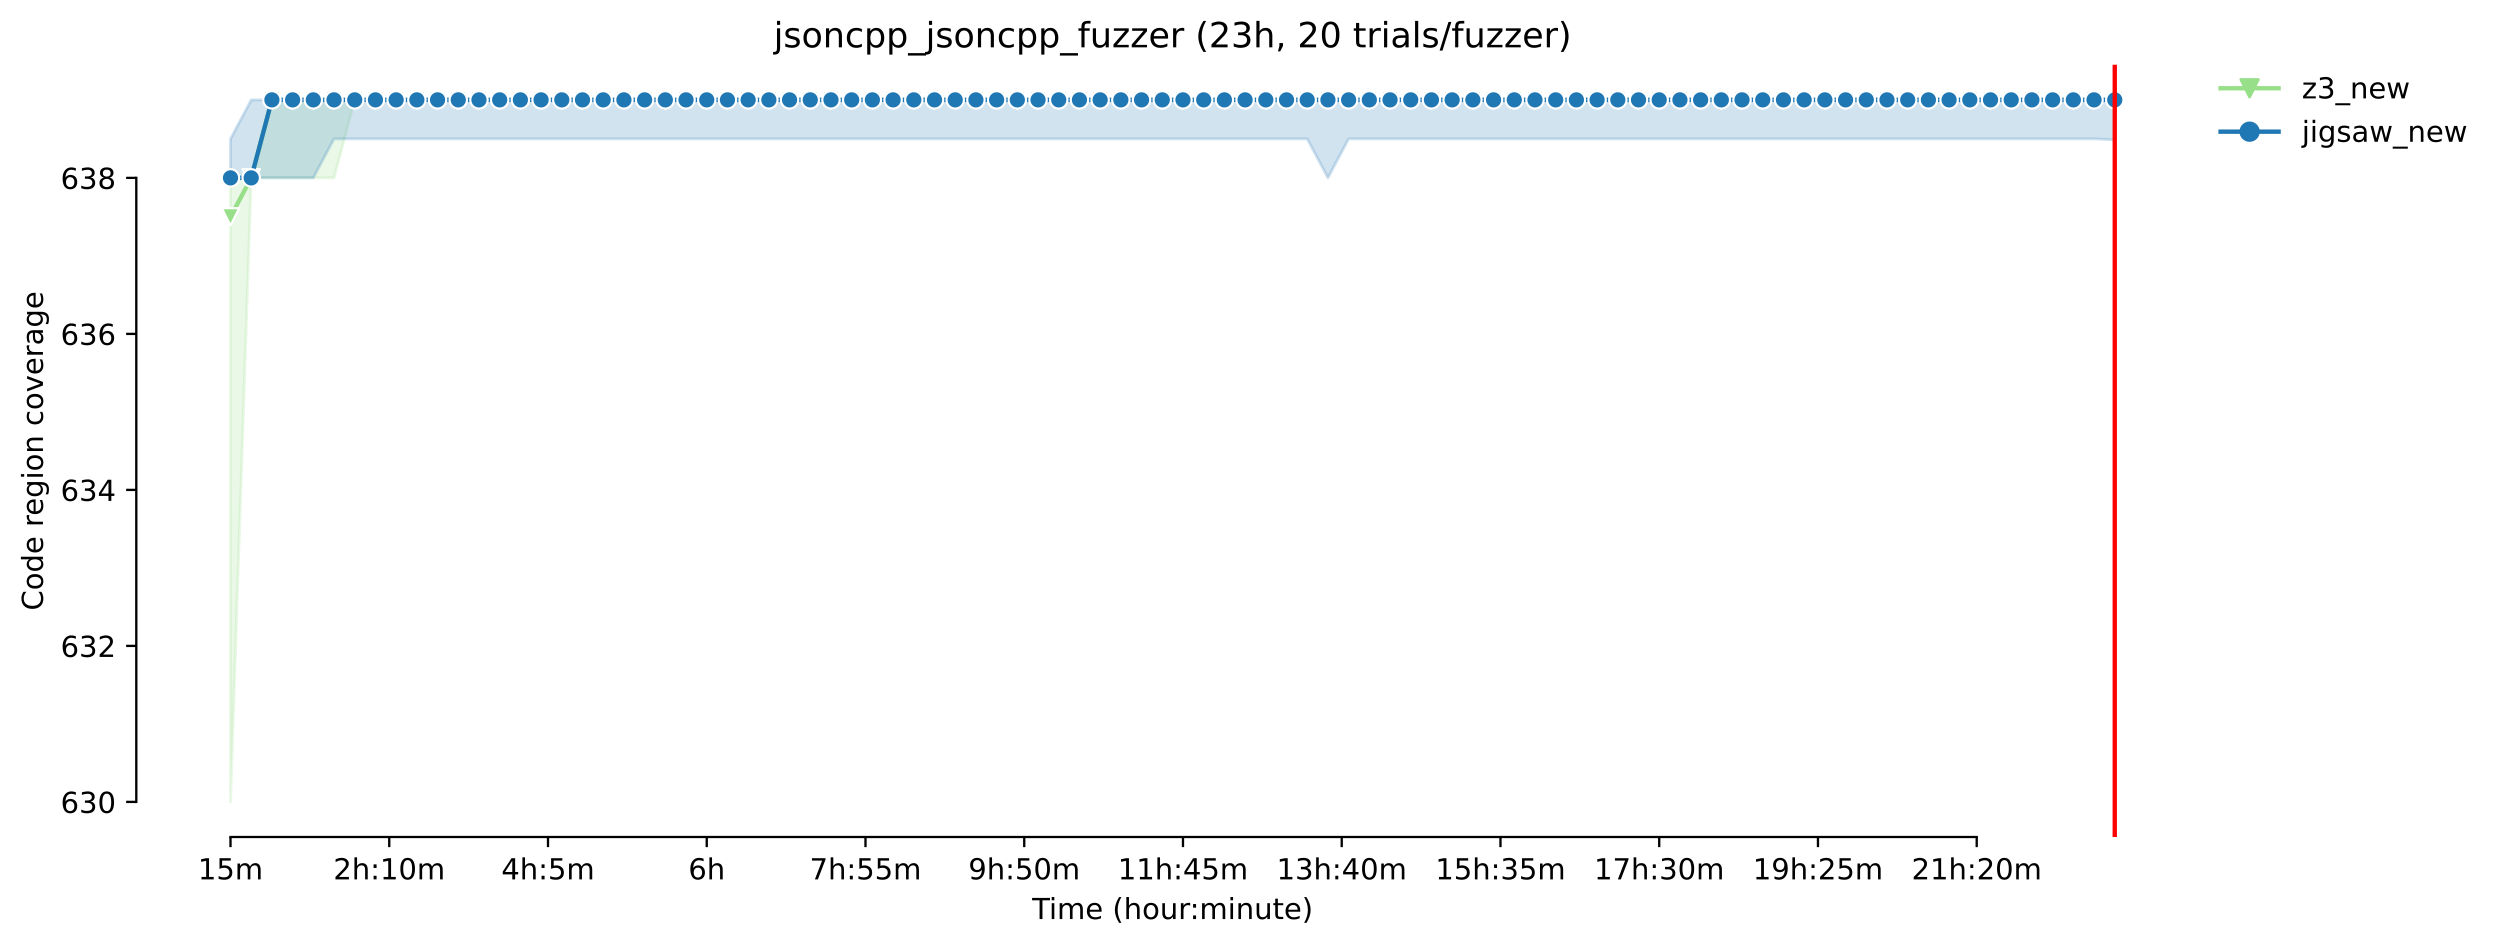 <?xml version="1.0" encoding="utf-8" standalone="no"?>
<!DOCTYPE svg PUBLIC "-//W3C//DTD SVG 1.1//EN"
  "http://www.w3.org/Graphics/SVG/1.1/DTD/svg11.dtd">
<!-- Created with matplotlib (https://matplotlib.org/) -->
<svg height="325.986pt" version="1.1" viewBox="0 0 861.495 325.986" width="861.495pt" xmlns="http://www.w3.org/2000/svg" xmlns:xlink="http://www.w3.org/1999/xlink">
 <defs>
  <style type="text/css">*{stroke-linecap:butt;stroke-linejoin:round;}</style>
 </defs>
 <g id="figure_1">
  <g id="patch_1">
   <path d="M 0 325.986 
L 861.495 325.986 
L 861.495 0 
L 0 0 
z
" style="fill:#ffffff;"/>
  </g>
  <g id="axes_1">
   <g id="patch_2">
    <path d="M 46.966 288.43 
L 761.206 288.43 
L 761.206 22.318 
L 46.966 22.318 
z
" style="fill:#ffffff;"/>
   </g>
   <g id="PolyCollection_1">
    <defs>
     <path d="M 79.431 -264.692 
L 79.431 -49.652 
L 86.566 -264.692 
L 93.702 -264.692 
L 100.837 -264.692 
L 107.972 -264.692 
L 115.107 -264.692 
L 122.243 -291.572 
L 129.378 -291.572 
L 136.513 -291.572 
L 143.648 -291.572 
L 150.784 -291.572 
L 157.919 -291.572 
L 165.054 -291.572 
L 172.19 -291.572 
L 179.325 -291.572 
L 186.46 -291.572 
L 193.595 -291.572 
L 200.731 -291.572 
L 207.866 -291.572 
L 215.001 -291.572 
L 222.136 -291.572 
L 229.272 -291.572 
L 236.407 -291.572 
L 243.542 -291.572 
L 250.677 -291.572 
L 257.813 -291.572 
L 264.948 -291.572 
L 272.083 -291.572 
L 279.218 -291.572 
L 286.354 -291.572 
L 293.489 -291.572 
L 300.624 -291.572 
L 307.76 -291.572 
L 314.895 -291.572 
L 322.03 -291.572 
L 329.165 -291.572 
L 336.301 -291.572 
L 343.436 -291.572 
L 350.571 -291.572 
L 357.706 -291.572 
L 364.842 -291.572 
L 371.977 -291.572 
L 379.112 -291.572 
L 386.247 -291.572 
L 393.383 -291.572 
L 400.518 -291.572 
L 407.653 -291.572 
L 414.789 -291.572 
L 421.924 -291.572 
L 429.059 -291.572 
L 436.194 -291.572 
L 443.33 -291.572 
L 450.465 -291.572 
L 457.6 -291.572 
L 464.735 -291.572 
L 471.871 -291.572 
L 479.006 -291.572 
L 486.141 -291.572 
L 493.276 -291.572 
L 500.412 -291.572 
L 507.547 -291.572 
L 514.682 -291.572 
L 521.817 -291.572 
L 528.953 -291.572 
L 536.088 -291.572 
L 543.223 -291.572 
L 550.359 -291.572 
L 557.494 -291.572 
L 564.629 -291.572 
L 571.764 -291.572 
L 578.9 -291.572 
L 586.035 -291.572 
L 593.17 -291.572 
L 600.305 -291.572 
L 607.441 -291.572 
L 614.576 -291.572 
L 621.711 -291.572 
L 628.846 -291.572 
L 635.982 -291.572 
L 643.117 -291.572 
L 650.252 -291.572 
L 657.388 -291.572 
L 664.523 -291.572 
L 671.658 -291.572 
L 678.793 -291.572 
L 685.929 -291.572 
L 693.064 -291.572 
L 700.199 -291.572 
L 707.334 -291.572 
L 714.47 -291.572 
L 721.605 -291.572 
L 728.74 -291.572 
L 728.74 -291.572 
L 728.74 -291.572 
L 721.605 -291.572 
L 714.47 -291.572 
L 707.334 -291.572 
L 700.199 -291.572 
L 693.064 -291.572 
L 685.929 -291.572 
L 678.793 -291.572 
L 671.658 -291.572 
L 664.523 -291.572 
L 657.388 -291.572 
L 650.252 -291.572 
L 643.117 -291.572 
L 635.982 -291.572 
L 628.846 -291.572 
L 621.711 -291.572 
L 614.576 -291.572 
L 607.441 -291.572 
L 600.305 -291.572 
L 593.17 -291.572 
L 586.035 -291.572 
L 578.9 -291.572 
L 571.764 -291.572 
L 564.629 -291.572 
L 557.494 -291.572 
L 550.359 -291.572 
L 543.223 -291.572 
L 536.088 -291.572 
L 528.953 -291.572 
L 521.817 -291.572 
L 514.682 -291.572 
L 507.547 -291.572 
L 500.412 -291.572 
L 493.276 -291.572 
L 486.141 -291.572 
L 479.006 -291.572 
L 471.871 -291.572 
L 464.735 -291.572 
L 457.6 -291.572 
L 450.465 -291.572 
L 443.33 -291.572 
L 436.194 -291.572 
L 429.059 -291.572 
L 421.924 -291.572 
L 414.789 -291.572 
L 407.653 -291.572 
L 400.518 -291.572 
L 393.383 -291.572 
L 386.247 -291.572 
L 379.112 -291.572 
L 371.977 -291.572 
L 364.842 -291.572 
L 357.706 -291.572 
L 350.571 -291.572 
L 343.436 -291.572 
L 336.301 -291.572 
L 329.165 -291.572 
L 322.03 -291.572 
L 314.895 -291.572 
L 307.76 -291.572 
L 300.624 -291.572 
L 293.489 -291.572 
L 286.354 -291.572 
L 279.218 -291.572 
L 272.083 -291.572 
L 264.948 -291.572 
L 257.813 -291.572 
L 250.677 -291.572 
L 243.542 -291.572 
L 236.407 -291.572 
L 229.272 -291.572 
L 222.136 -291.572 
L 215.001 -291.572 
L 207.866 -291.572 
L 200.731 -291.572 
L 193.595 -291.572 
L 186.46 -291.572 
L 179.325 -291.572 
L 172.19 -291.572 
L 165.054 -291.572 
L 157.919 -291.572 
L 150.784 -291.572 
L 143.648 -291.572 
L 136.513 -291.572 
L 129.378 -291.572 
L 122.243 -291.572 
L 115.107 -291.572 
L 107.972 -291.572 
L 100.837 -291.572 
L 93.702 -291.572 
L 86.566 -264.692 
L 79.431 -264.692 
z
" id="m3ff540f916" style="stroke:#98df8a;stroke-opacity:0.2;"/>
    </defs>
    <g clip-path="url(#p83095e3000)">
     <use style="fill:#98df8a;fill-opacity:0.2;stroke:#98df8a;stroke-opacity:0.2;" x="0" xlink:href="#m3ff540f916" y="325.986"/>
    </g>
   </g>
   <g id="PolyCollection_2">
    <defs>
     <path d="M 79.431 -278.132 
L 79.431 -264.692 
L 86.566 -264.692 
L 93.702 -264.692 
L 100.837 -264.692 
L 107.972 -264.692 
L 115.107 -278.132 
L 122.243 -278.132 
L 129.378 -278.132 
L 136.513 -278.132 
L 143.648 -278.132 
L 150.784 -278.132 
L 157.919 -278.132 
L 165.054 -278.132 
L 172.19 -278.132 
L 179.325 -278.132 
L 186.46 -278.132 
L 193.595 -278.132 
L 200.731 -278.132 
L 207.866 -278.132 
L 215.001 -278.132 
L 222.136 -278.132 
L 229.272 -278.132 
L 236.407 -278.132 
L 243.542 -278.132 
L 250.677 -278.132 
L 257.813 -278.132 
L 264.948 -278.132 
L 272.083 -278.132 
L 279.218 -278.132 
L 286.354 -278.132 
L 293.489 -278.132 
L 300.624 -278.132 
L 307.76 -278.132 
L 314.895 -278.132 
L 322.03 -278.132 
L 329.165 -278.132 
L 336.301 -278.132 
L 343.436 -278.132 
L 350.571 -278.132 
L 357.706 -278.132 
L 364.842 -278.132 
L 371.977 -278.132 
L 379.112 -278.132 
L 386.247 -278.132 
L 393.383 -278.132 
L 400.518 -278.132 
L 407.653 -278.132 
L 414.789 -278.132 
L 421.924 -278.132 
L 429.059 -278.132 
L 436.194 -278.132 
L 443.33 -278.132 
L 450.465 -278.132 
L 457.6 -264.692 
L 464.735 -278.132 
L 471.871 -278.132 
L 479.006 -278.132 
L 486.141 -278.132 
L 493.276 -278.132 
L 500.412 -278.132 
L 507.547 -278.132 
L 514.682 -278.132 
L 521.817 -278.132 
L 528.953 -278.132 
L 536.088 -278.132 
L 543.223 -278.132 
L 550.359 -278.132 
L 557.494 -278.132 
L 564.629 -278.132 
L 571.764 -278.132 
L 578.9 -278.132 
L 586.035 -278.132 
L 593.17 -278.132 
L 600.305 -278.132 
L 607.441 -278.132 
L 614.576 -278.132 
L 621.711 -278.132 
L 628.846 -278.132 
L 635.982 -278.132 
L 643.117 -278.132 
L 650.252 -278.132 
L 657.388 -278.132 
L 664.523 -278.132 
L 671.658 -278.132 
L 678.793 -278.132 
L 685.929 -278.132 
L 693.064 -278.132 
L 700.199 -278.132 
L 707.334 -278.132 
L 714.47 -278.132 
L 721.605 -278.132 
L 728.74 -277.796 
L 728.74 -291.572 
L 728.74 -291.572 
L 721.605 -291.572 
L 714.47 -291.572 
L 707.334 -291.572 
L 700.199 -291.572 
L 693.064 -291.572 
L 685.929 -291.572 
L 678.793 -291.572 
L 671.658 -291.572 
L 664.523 -291.572 
L 657.388 -291.572 
L 650.252 -291.572 
L 643.117 -291.572 
L 635.982 -291.572 
L 628.846 -291.572 
L 621.711 -291.572 
L 614.576 -291.572 
L 607.441 -291.572 
L 600.305 -291.572 
L 593.17 -291.572 
L 586.035 -291.572 
L 578.9 -291.572 
L 571.764 -291.572 
L 564.629 -291.572 
L 557.494 -291.572 
L 550.359 -291.572 
L 543.223 -291.572 
L 536.088 -291.572 
L 528.953 -291.572 
L 521.817 -291.572 
L 514.682 -291.572 
L 507.547 -291.572 
L 500.412 -291.572 
L 493.276 -291.572 
L 486.141 -291.572 
L 479.006 -291.572 
L 471.871 -291.572 
L 464.735 -291.572 
L 457.6 -291.572 
L 450.465 -291.572 
L 443.33 -291.572 
L 436.194 -291.572 
L 429.059 -291.572 
L 421.924 -291.572 
L 414.789 -291.572 
L 407.653 -291.572 
L 400.518 -291.572 
L 393.383 -291.572 
L 386.247 -291.572 
L 379.112 -291.572 
L 371.977 -291.572 
L 364.842 -291.572 
L 357.706 -291.572 
L 350.571 -291.572 
L 343.436 -291.572 
L 336.301 -291.572 
L 329.165 -291.572 
L 322.03 -291.572 
L 314.895 -291.572 
L 307.76 -291.572 
L 300.624 -291.572 
L 293.489 -291.572 
L 286.354 -291.572 
L 279.218 -291.572 
L 272.083 -291.572 
L 264.948 -291.572 
L 257.813 -291.572 
L 250.677 -291.572 
L 243.542 -291.572 
L 236.407 -291.572 
L 229.272 -291.572 
L 222.136 -291.572 
L 215.001 -291.572 
L 207.866 -291.572 
L 200.731 -291.572 
L 193.595 -291.572 
L 186.46 -291.572 
L 179.325 -291.572 
L 172.19 -291.572 
L 165.054 -291.572 
L 157.919 -291.572 
L 150.784 -291.572 
L 143.648 -291.572 
L 136.513 -291.572 
L 129.378 -291.572 
L 122.243 -291.572 
L 115.107 -291.572 
L 107.972 -291.572 
L 100.837 -291.572 
L 93.702 -291.572 
L 86.566 -291.572 
L 79.431 -278.132 
z
" id="m9d79c51862" style="stroke:#1f77b4;stroke-opacity:0.2;"/>
    </defs>
    <g clip-path="url(#p83095e3000)">
     <use style="fill:#1f77b4;fill-opacity:0.2;stroke:#1f77b4;stroke-opacity:0.2;" x="0" xlink:href="#m9d79c51862" y="325.986"/>
    </g>
   </g>
   <g id="matplotlib.axis_1">
    <g id="xtick_1">
     <g id="line2d_1">
      <defs>
       <path d="M 0 0 
L 0 3.5 
" id="m5117eb3a65" style="stroke:#000000;stroke-width:0.8;"/>
      </defs>
      <g>
       <use style="stroke:#000000;stroke-width:0.8;" x="79.431" xlink:href="#m5117eb3a65" y="288.43"/>
      </g>
     </g>
     <g id="text_1">
      <!-- 15m -->
      <g transform="translate(68.198 303.029)scale(0.1 -0.1)">
       <defs>
        <path d="M 12.406 8.297 
L 28.516 8.297 
L 28.516 63.922 
L 10.984 60.406 
L 10.984 69.391 
L 28.422 72.906 
L 38.281 72.906 
L 38.281 8.297 
L 54.391 8.297 
L 54.391 0 
L 12.406 0 
z
" id="DejaVuSans-49"/>
        <path d="M 10.797 72.906 
L 49.516 72.906 
L 49.516 64.594 
L 19.828 64.594 
L 19.828 46.734 
Q 21.969 47.469 24.109 47.828 
Q 26.266 48.188 28.422 48.188 
Q 40.625 48.188 47.75 41.5 
Q 54.891 34.812 54.891 23.391 
Q 54.891 11.625 47.562 5.094 
Q 40.234 -1.422 26.906 -1.422 
Q 22.312 -1.422 17.547 -0.641 
Q 12.797 0.141 7.719 1.703 
L 7.719 11.625 
Q 12.109 9.234 16.797 8.062 
Q 21.484 6.891 26.703 6.891 
Q 35.156 6.891 40.078 11.328 
Q 45.016 15.766 45.016 23.391 
Q 45.016 31 40.078 35.438 
Q 35.156 39.891 26.703 39.891 
Q 22.75 39.891 18.812 39.016 
Q 14.891 38.141 10.797 36.281 
z
" id="DejaVuSans-53"/>
        <path d="M 52 44.188 
Q 55.375 50.25 60.062 53.125 
Q 64.75 56 71.094 56 
Q 79.641 56 84.281 50.016 
Q 88.922 44.047 88.922 33.016 
L 88.922 0 
L 79.891 0 
L 79.891 32.719 
Q 79.891 40.578 77.094 44.375 
Q 74.312 48.188 68.609 48.188 
Q 61.625 48.188 57.562 43.547 
Q 53.516 38.922 53.516 30.906 
L 53.516 0 
L 44.484 0 
L 44.484 32.719 
Q 44.484 40.625 41.703 44.406 
Q 38.922 48.188 33.109 48.188 
Q 26.219 48.188 22.156 43.531 
Q 18.109 38.875 18.109 30.906 
L 18.109 0 
L 9.078 0 
L 9.078 54.688 
L 18.109 54.688 
L 18.109 46.188 
Q 21.188 51.219 25.484 53.609 
Q 29.781 56 35.688 56 
Q 41.656 56 45.828 52.969 
Q 50 49.953 52 44.188 
z
" id="DejaVuSans-109"/>
       </defs>
       <use xlink:href="#DejaVuSans-49"/>
       <use x="63.623" xlink:href="#DejaVuSans-53"/>
       <use x="127.246" xlink:href="#DejaVuSans-109"/>
      </g>
     </g>
    </g>
    <g id="xtick_2">
     <g id="line2d_2">
      <g>
       <use style="stroke:#000000;stroke-width:0.8;" x="134.135" xlink:href="#m5117eb3a65" y="288.43"/>
      </g>
     </g>
     <g id="text_2">
      <!-- 2h:10m -->
      <g transform="translate(114.868 303.029)scale(0.1 -0.1)">
       <defs>
        <path d="M 19.188 8.297 
L 53.609 8.297 
L 53.609 0 
L 7.328 0 
L 7.328 8.297 
Q 12.938 14.109 22.625 23.891 
Q 32.328 33.688 34.812 36.531 
Q 39.547 41.844 41.422 45.531 
Q 43.312 49.219 43.312 52.781 
Q 43.312 58.594 39.234 62.25 
Q 35.156 65.922 28.609 65.922 
Q 23.969 65.922 18.812 64.312 
Q 13.672 62.703 7.812 59.422 
L 7.812 69.391 
Q 13.766 71.781 18.938 73 
Q 24.125 74.219 28.422 74.219 
Q 39.75 74.219 46.484 68.547 
Q 53.219 62.891 53.219 53.422 
Q 53.219 48.922 51.531 44.891 
Q 49.859 40.875 45.406 35.406 
Q 44.188 33.984 37.641 27.219 
Q 31.109 20.453 19.188 8.297 
z
" id="DejaVuSans-50"/>
        <path d="M 54.891 33.016 
L 54.891 0 
L 45.906 0 
L 45.906 32.719 
Q 45.906 40.484 42.875 44.328 
Q 39.844 48.188 33.797 48.188 
Q 26.516 48.188 22.312 43.547 
Q 18.109 38.922 18.109 30.906 
L 18.109 0 
L 9.078 0 
L 9.078 75.984 
L 18.109 75.984 
L 18.109 46.188 
Q 21.344 51.125 25.703 53.562 
Q 30.078 56 35.797 56 
Q 45.219 56 50.047 50.172 
Q 54.891 44.344 54.891 33.016 
z
" id="DejaVuSans-104"/>
        <path d="M 11.719 12.406 
L 22.016 12.406 
L 22.016 0 
L 11.719 0 
z
M 11.719 51.703 
L 22.016 51.703 
L 22.016 39.312 
L 11.719 39.312 
z
" id="DejaVuSans-58"/>
        <path d="M 31.781 66.406 
Q 24.172 66.406 20.328 58.906 
Q 16.5 51.422 16.5 36.375 
Q 16.5 21.391 20.328 13.891 
Q 24.172 6.391 31.781 6.391 
Q 39.453 6.391 43.281 13.891 
Q 47.125 21.391 47.125 36.375 
Q 47.125 51.422 43.281 58.906 
Q 39.453 66.406 31.781 66.406 
z
M 31.781 74.219 
Q 44.047 74.219 50.516 64.516 
Q 56.984 54.828 56.984 36.375 
Q 56.984 17.969 50.516 8.266 
Q 44.047 -1.422 31.781 -1.422 
Q 19.531 -1.422 13.062 8.266 
Q 6.594 17.969 6.594 36.375 
Q 6.594 54.828 13.062 64.516 
Q 19.531 74.219 31.781 74.219 
z
" id="DejaVuSans-48"/>
       </defs>
       <use xlink:href="#DejaVuSans-50"/>
       <use x="63.623" xlink:href="#DejaVuSans-104"/>
       <use x="127.002" xlink:href="#DejaVuSans-58"/>
       <use x="160.693" xlink:href="#DejaVuSans-49"/>
       <use x="224.316" xlink:href="#DejaVuSans-48"/>
       <use x="287.939" xlink:href="#DejaVuSans-109"/>
      </g>
     </g>
    </g>
    <g id="xtick_3">
     <g id="line2d_3">
      <g>
       <use style="stroke:#000000;stroke-width:0.8;" x="188.838" xlink:href="#m5117eb3a65" y="288.43"/>
      </g>
     </g>
     <g id="text_3">
      <!-- 4h:5m -->
      <g transform="translate(172.753 303.029)scale(0.1 -0.1)">
       <defs>
        <path d="M 37.797 64.312 
L 12.891 25.391 
L 37.797 25.391 
z
M 35.203 72.906 
L 47.609 72.906 
L 47.609 25.391 
L 58.016 25.391 
L 58.016 17.188 
L 47.609 17.188 
L 47.609 0 
L 37.797 0 
L 37.797 17.188 
L 4.891 17.188 
L 4.891 26.703 
z
" id="DejaVuSans-52"/>
       </defs>
       <use xlink:href="#DejaVuSans-52"/>
       <use x="63.623" xlink:href="#DejaVuSans-104"/>
       <use x="127.002" xlink:href="#DejaVuSans-58"/>
       <use x="160.693" xlink:href="#DejaVuSans-53"/>
       <use x="224.316" xlink:href="#DejaVuSans-109"/>
      </g>
     </g>
    </g>
    <g id="xtick_4">
     <g id="line2d_4">
      <g>
       <use style="stroke:#000000;stroke-width:0.8;" x="243.542" xlink:href="#m5117eb3a65" y="288.43"/>
      </g>
     </g>
     <g id="text_4">
      <!-- 6h -->
      <g transform="translate(237.192 303.029)scale(0.1 -0.1)">
       <defs>
        <path d="M 33.016 40.375 
Q 26.375 40.375 22.484 35.828 
Q 18.609 31.297 18.609 23.391 
Q 18.609 15.531 22.484 10.953 
Q 26.375 6.391 33.016 6.391 
Q 39.656 6.391 43.531 10.953 
Q 47.406 15.531 47.406 23.391 
Q 47.406 31.297 43.531 35.828 
Q 39.656 40.375 33.016 40.375 
z
M 52.594 71.297 
L 52.594 62.312 
Q 48.875 64.062 45.094 64.984 
Q 41.312 65.922 37.594 65.922 
Q 27.828 65.922 22.672 59.328 
Q 17.531 52.734 16.797 39.406 
Q 19.672 43.656 24.016 45.922 
Q 28.375 48.188 33.594 48.188 
Q 44.578 48.188 50.953 41.516 
Q 57.328 34.859 57.328 23.391 
Q 57.328 12.156 50.688 5.359 
Q 44.047 -1.422 33.016 -1.422 
Q 20.359 -1.422 13.672 8.266 
Q 6.984 17.969 6.984 36.375 
Q 6.984 53.656 15.188 63.938 
Q 23.391 74.219 37.203 74.219 
Q 40.922 74.219 44.703 73.484 
Q 48.484 72.75 52.594 71.297 
z
" id="DejaVuSans-54"/>
       </defs>
       <use xlink:href="#DejaVuSans-54"/>
       <use x="63.623" xlink:href="#DejaVuSans-104"/>
      </g>
     </g>
    </g>
    <g id="xtick_5">
     <g id="line2d_5">
      <g>
       <use style="stroke:#000000;stroke-width:0.8;" x="298.246" xlink:href="#m5117eb3a65" y="288.43"/>
      </g>
     </g>
     <g id="text_5">
      <!-- 7h:55m -->
      <g transform="translate(278.979 303.029)scale(0.1 -0.1)">
       <defs>
        <path d="M 8.203 72.906 
L 55.078 72.906 
L 55.078 68.703 
L 28.609 0 
L 18.312 0 
L 43.219 64.594 
L 8.203 64.594 
z
" id="DejaVuSans-55"/>
       </defs>
       <use xlink:href="#DejaVuSans-55"/>
       <use x="63.623" xlink:href="#DejaVuSans-104"/>
       <use x="127.002" xlink:href="#DejaVuSans-58"/>
       <use x="160.693" xlink:href="#DejaVuSans-53"/>
       <use x="224.316" xlink:href="#DejaVuSans-53"/>
       <use x="287.939" xlink:href="#DejaVuSans-109"/>
      </g>
     </g>
    </g>
    <g id="xtick_6">
     <g id="line2d_6">
      <g>
       <use style="stroke:#000000;stroke-width:0.8;" x="352.95" xlink:href="#m5117eb3a65" y="288.43"/>
      </g>
     </g>
     <g id="text_6">
      <!-- 9h:50m -->
      <g transform="translate(333.682 303.029)scale(0.1 -0.1)">
       <defs>
        <path d="M 10.984 1.516 
L 10.984 10.5 
Q 14.703 8.734 18.5 7.812 
Q 22.312 6.891 25.984 6.891 
Q 35.75 6.891 40.891 13.453 
Q 46.047 20.016 46.781 33.406 
Q 43.953 29.203 39.594 26.953 
Q 35.25 24.703 29.984 24.703 
Q 19.047 24.703 12.672 31.312 
Q 6.297 37.938 6.297 49.422 
Q 6.297 60.641 12.938 67.422 
Q 19.578 74.219 30.609 74.219 
Q 43.266 74.219 49.922 64.516 
Q 56.594 54.828 56.594 36.375 
Q 56.594 19.141 48.406 8.859 
Q 40.234 -1.422 26.422 -1.422 
Q 22.703 -1.422 18.891 -0.688 
Q 15.094 0.047 10.984 1.516 
z
M 30.609 32.422 
Q 37.25 32.422 41.125 36.953 
Q 45.016 41.5 45.016 49.422 
Q 45.016 57.281 41.125 61.844 
Q 37.25 66.406 30.609 66.406 
Q 23.969 66.406 20.094 61.844 
Q 16.219 57.281 16.219 49.422 
Q 16.219 41.5 20.094 36.953 
Q 23.969 32.422 30.609 32.422 
z
" id="DejaVuSans-57"/>
       </defs>
       <use xlink:href="#DejaVuSans-57"/>
       <use x="63.623" xlink:href="#DejaVuSans-104"/>
       <use x="127.002" xlink:href="#DejaVuSans-58"/>
       <use x="160.693" xlink:href="#DejaVuSans-53"/>
       <use x="224.316" xlink:href="#DejaVuSans-48"/>
       <use x="287.939" xlink:href="#DejaVuSans-109"/>
      </g>
     </g>
    </g>
    <g id="xtick_7">
     <g id="line2d_7">
      <g>
       <use style="stroke:#000000;stroke-width:0.8;" x="407.653" xlink:href="#m5117eb3a65" y="288.43"/>
      </g>
     </g>
     <g id="text_7">
      <!-- 11h:45m -->
      <g transform="translate(385.205 303.029)scale(0.1 -0.1)">
       <use xlink:href="#DejaVuSans-49"/>
       <use x="63.623" xlink:href="#DejaVuSans-49"/>
       <use x="127.246" xlink:href="#DejaVuSans-104"/>
       <use x="190.625" xlink:href="#DejaVuSans-58"/>
       <use x="224.316" xlink:href="#DejaVuSans-52"/>
       <use x="287.939" xlink:href="#DejaVuSans-53"/>
       <use x="351.562" xlink:href="#DejaVuSans-109"/>
      </g>
     </g>
    </g>
    <g id="xtick_8">
     <g id="line2d_8">
      <g>
       <use style="stroke:#000000;stroke-width:0.8;" x="462.357" xlink:href="#m5117eb3a65" y="288.43"/>
      </g>
     </g>
     <g id="text_8">
      <!-- 13h:40m -->
      <g transform="translate(439.909 303.029)scale(0.1 -0.1)">
       <defs>
        <path d="M 40.578 39.312 
Q 47.656 37.797 51.625 33 
Q 55.609 28.219 55.609 21.188 
Q 55.609 10.406 48.188 4.484 
Q 40.766 -1.422 27.094 -1.422 
Q 22.516 -1.422 17.656 -0.516 
Q 12.797 0.391 7.625 2.203 
L 7.625 11.719 
Q 11.719 9.328 16.594 8.109 
Q 21.484 6.891 26.812 6.891 
Q 36.078 6.891 40.938 10.547 
Q 45.797 14.203 45.797 21.188 
Q 45.797 27.641 41.281 31.266 
Q 36.766 34.906 28.719 34.906 
L 20.219 34.906 
L 20.219 43.016 
L 29.109 43.016 
Q 36.375 43.016 40.234 45.922 
Q 44.094 48.828 44.094 54.297 
Q 44.094 59.906 40.109 62.906 
Q 36.141 65.922 28.719 65.922 
Q 24.656 65.922 20.016 65.031 
Q 15.375 64.156 9.812 62.312 
L 9.812 71.094 
Q 15.438 72.656 20.344 73.438 
Q 25.25 74.219 29.594 74.219 
Q 40.828 74.219 47.359 69.109 
Q 53.906 64.016 53.906 55.328 
Q 53.906 49.266 50.438 45.094 
Q 46.969 40.922 40.578 39.312 
z
" id="DejaVuSans-51"/>
       </defs>
       <use xlink:href="#DejaVuSans-49"/>
       <use x="63.623" xlink:href="#DejaVuSans-51"/>
       <use x="127.246" xlink:href="#DejaVuSans-104"/>
       <use x="190.625" xlink:href="#DejaVuSans-58"/>
       <use x="224.316" xlink:href="#DejaVuSans-52"/>
       <use x="287.939" xlink:href="#DejaVuSans-48"/>
       <use x="351.562" xlink:href="#DejaVuSans-109"/>
      </g>
     </g>
    </g>
    <g id="xtick_9">
     <g id="line2d_9">
      <g>
       <use style="stroke:#000000;stroke-width:0.8;" x="517.061" xlink:href="#m5117eb3a65" y="288.43"/>
      </g>
     </g>
     <g id="text_9">
      <!-- 15h:35m -->
      <g transform="translate(494.612 303.029)scale(0.1 -0.1)">
       <use xlink:href="#DejaVuSans-49"/>
       <use x="63.623" xlink:href="#DejaVuSans-53"/>
       <use x="127.246" xlink:href="#DejaVuSans-104"/>
       <use x="190.625" xlink:href="#DejaVuSans-58"/>
       <use x="224.316" xlink:href="#DejaVuSans-51"/>
       <use x="287.939" xlink:href="#DejaVuSans-53"/>
       <use x="351.562" xlink:href="#DejaVuSans-109"/>
      </g>
     </g>
    </g>
    <g id="xtick_10">
     <g id="line2d_10">
      <g>
       <use style="stroke:#000000;stroke-width:0.8;" x="571.764" xlink:href="#m5117eb3a65" y="288.43"/>
      </g>
     </g>
     <g id="text_10">
      <!-- 17h:30m -->
      <g transform="translate(549.316 303.029)scale(0.1 -0.1)">
       <use xlink:href="#DejaVuSans-49"/>
       <use x="63.623" xlink:href="#DejaVuSans-55"/>
       <use x="127.246" xlink:href="#DejaVuSans-104"/>
       <use x="190.625" xlink:href="#DejaVuSans-58"/>
       <use x="224.316" xlink:href="#DejaVuSans-51"/>
       <use x="287.939" xlink:href="#DejaVuSans-48"/>
       <use x="351.562" xlink:href="#DejaVuSans-109"/>
      </g>
     </g>
    </g>
    <g id="xtick_11">
     <g id="line2d_11">
      <g>
       <use style="stroke:#000000;stroke-width:0.8;" x="626.468" xlink:href="#m5117eb3a65" y="288.43"/>
      </g>
     </g>
     <g id="text_11">
      <!-- 19h:25m -->
      <g transform="translate(604.02 303.029)scale(0.1 -0.1)">
       <use xlink:href="#DejaVuSans-49"/>
       <use x="63.623" xlink:href="#DejaVuSans-57"/>
       <use x="127.246" xlink:href="#DejaVuSans-104"/>
       <use x="190.625" xlink:href="#DejaVuSans-58"/>
       <use x="224.316" xlink:href="#DejaVuSans-50"/>
       <use x="287.939" xlink:href="#DejaVuSans-53"/>
       <use x="351.562" xlink:href="#DejaVuSans-109"/>
      </g>
     </g>
    </g>
    <g id="xtick_12">
     <g id="line2d_12">
      <g>
       <use style="stroke:#000000;stroke-width:0.8;" x="681.172" xlink:href="#m5117eb3a65" y="288.43"/>
      </g>
     </g>
     <g id="text_12">
      <!-- 21h:20m -->
      <g transform="translate(658.723 303.029)scale(0.1 -0.1)">
       <use xlink:href="#DejaVuSans-50"/>
       <use x="63.623" xlink:href="#DejaVuSans-49"/>
       <use x="127.246" xlink:href="#DejaVuSans-104"/>
       <use x="190.625" xlink:href="#DejaVuSans-58"/>
       <use x="224.316" xlink:href="#DejaVuSans-50"/>
       <use x="287.939" xlink:href="#DejaVuSans-48"/>
       <use x="351.562" xlink:href="#DejaVuSans-109"/>
      </g>
     </g>
    </g>
    <g id="text_13">
     <!-- Time (hour:minute) -->
     <g transform="translate(355.679 316.707)scale(0.1 -0.1)">
      <defs>
       <path d="M -0.297 72.906 
L 61.375 72.906 
L 61.375 64.594 
L 35.5 64.594 
L 35.5 0 
L 25.594 0 
L 25.594 64.594 
L -0.297 64.594 
z
" id="DejaVuSans-84"/>
       <path d="M 9.422 54.688 
L 18.406 54.688 
L 18.406 0 
L 9.422 0 
z
M 9.422 75.984 
L 18.406 75.984 
L 18.406 64.594 
L 9.422 64.594 
z
" id="DejaVuSans-105"/>
       <path d="M 56.203 29.594 
L 56.203 25.203 
L 14.891 25.203 
Q 15.484 15.922 20.484 11.062 
Q 25.484 6.203 34.422 6.203 
Q 39.594 6.203 44.453 7.469 
Q 49.312 8.734 54.109 11.281 
L 54.109 2.781 
Q 49.266 0.734 44.188 -0.344 
Q 39.109 -1.422 33.891 -1.422 
Q 20.797 -1.422 13.156 6.188 
Q 5.516 13.812 5.516 26.812 
Q 5.516 40.234 12.766 48.109 
Q 20.016 56 32.328 56 
Q 43.359 56 49.781 48.891 
Q 56.203 41.797 56.203 29.594 
z
M 47.219 32.234 
Q 47.125 39.594 43.094 43.984 
Q 39.062 48.391 32.422 48.391 
Q 24.906 48.391 20.391 44.141 
Q 15.875 39.891 15.188 32.172 
z
" id="DejaVuSans-101"/>
       <path id="DejaVuSans-32"/>
       <path d="M 31 75.875 
Q 24.469 64.656 21.281 53.656 
Q 18.109 42.672 18.109 31.391 
Q 18.109 20.125 21.312 9.062 
Q 24.516 -2 31 -13.188 
L 23.188 -13.188 
Q 15.875 -1.703 12.234 9.375 
Q 8.594 20.453 8.594 31.391 
Q 8.594 42.281 12.203 53.312 
Q 15.828 64.359 23.188 75.875 
z
" id="DejaVuSans-40"/>
       <path d="M 30.609 48.391 
Q 23.391 48.391 19.188 42.75 
Q 14.984 37.109 14.984 27.297 
Q 14.984 17.484 19.156 11.844 
Q 23.344 6.203 30.609 6.203 
Q 37.797 6.203 41.984 11.859 
Q 46.188 17.531 46.188 27.297 
Q 46.188 37.016 41.984 42.703 
Q 37.797 48.391 30.609 48.391 
z
M 30.609 56 
Q 42.328 56 49.016 48.375 
Q 55.719 40.766 55.719 27.297 
Q 55.719 13.875 49.016 6.219 
Q 42.328 -1.422 30.609 -1.422 
Q 18.844 -1.422 12.172 6.219 
Q 5.516 13.875 5.516 27.297 
Q 5.516 40.766 12.172 48.375 
Q 18.844 56 30.609 56 
z
" id="DejaVuSans-111"/>
       <path d="M 8.5 21.578 
L 8.5 54.688 
L 17.484 54.688 
L 17.484 21.922 
Q 17.484 14.156 20.5 10.266 
Q 23.531 6.391 29.594 6.391 
Q 36.859 6.391 41.078 11.031 
Q 45.312 15.672 45.312 23.688 
L 45.312 54.688 
L 54.297 54.688 
L 54.297 0 
L 45.312 0 
L 45.312 8.406 
Q 42.047 3.422 37.719 1 
Q 33.406 -1.422 27.688 -1.422 
Q 18.266 -1.422 13.375 4.438 
Q 8.5 10.297 8.5 21.578 
z
M 31.109 56 
z
" id="DejaVuSans-117"/>
       <path d="M 41.109 46.297 
Q 39.594 47.172 37.812 47.578 
Q 36.031 48 33.891 48 
Q 26.266 48 22.188 43.047 
Q 18.109 38.094 18.109 28.812 
L 18.109 0 
L 9.078 0 
L 9.078 54.688 
L 18.109 54.688 
L 18.109 46.188 
Q 20.953 51.172 25.484 53.578 
Q 30.031 56 36.531 56 
Q 37.453 56 38.578 55.875 
Q 39.703 55.766 41.062 55.516 
z
" id="DejaVuSans-114"/>
       <path d="M 54.891 33.016 
L 54.891 0 
L 45.906 0 
L 45.906 32.719 
Q 45.906 40.484 42.875 44.328 
Q 39.844 48.188 33.797 48.188 
Q 26.516 48.188 22.312 43.547 
Q 18.109 38.922 18.109 30.906 
L 18.109 0 
L 9.078 0 
L 9.078 54.688 
L 18.109 54.688 
L 18.109 46.188 
Q 21.344 51.125 25.703 53.562 
Q 30.078 56 35.797 56 
Q 45.219 56 50.047 50.172 
Q 54.891 44.344 54.891 33.016 
z
" id="DejaVuSans-110"/>
       <path d="M 18.312 70.219 
L 18.312 54.688 
L 36.812 54.688 
L 36.812 47.703 
L 18.312 47.703 
L 18.312 18.016 
Q 18.312 11.328 20.141 9.422 
Q 21.969 7.516 27.594 7.516 
L 36.812 7.516 
L 36.812 0 
L 27.594 0 
Q 17.188 0 13.234 3.875 
Q 9.281 7.766 9.281 18.016 
L 9.281 47.703 
L 2.688 47.703 
L 2.688 54.688 
L 9.281 54.688 
L 9.281 70.219 
z
" id="DejaVuSans-116"/>
       <path d="M 8.016 75.875 
L 15.828 75.875 
Q 23.141 64.359 26.781 53.312 
Q 30.422 42.281 30.422 31.391 
Q 30.422 20.453 26.781 9.375 
Q 23.141 -1.703 15.828 -13.188 
L 8.016 -13.188 
Q 14.5 -2 17.703 9.062 
Q 20.906 20.125 20.906 31.391 
Q 20.906 42.672 17.703 53.656 
Q 14.5 64.656 8.016 75.875 
z
" id="DejaVuSans-41"/>
      </defs>
      <use xlink:href="#DejaVuSans-84"/>
      <use x="57.959" xlink:href="#DejaVuSans-105"/>
      <use x="85.742" xlink:href="#DejaVuSans-109"/>
      <use x="183.154" xlink:href="#DejaVuSans-101"/>
      <use x="244.678" xlink:href="#DejaVuSans-32"/>
      <use x="276.465" xlink:href="#DejaVuSans-40"/>
      <use x="315.479" xlink:href="#DejaVuSans-104"/>
      <use x="378.857" xlink:href="#DejaVuSans-111"/>
      <use x="440.039" xlink:href="#DejaVuSans-117"/>
      <use x="503.418" xlink:href="#DejaVuSans-114"/>
      <use x="542.781" xlink:href="#DejaVuSans-58"/>
      <use x="576.473" xlink:href="#DejaVuSans-109"/>
      <use x="673.885" xlink:href="#DejaVuSans-105"/>
      <use x="701.668" xlink:href="#DejaVuSans-110"/>
      <use x="765.047" xlink:href="#DejaVuSans-117"/>
      <use x="828.426" xlink:href="#DejaVuSans-116"/>
      <use x="867.635" xlink:href="#DejaVuSans-101"/>
      <use x="929.158" xlink:href="#DejaVuSans-41"/>
     </g>
    </g>
   </g>
   <g id="matplotlib.axis_2">
    <g id="ytick_1">
     <g id="line2d_13">
      <defs>
       <path d="M 0 0 
L -3.5 0 
" id="m64eccb007e" style="stroke:#000000;stroke-width:0.8;"/>
      </defs>
      <g>
       <use style="stroke:#000000;stroke-width:0.8;" x="46.966" xlink:href="#m64eccb007e" y="276.334"/>
      </g>
     </g>
     <g id="text_14">
      <!-- 630 -->
      <g transform="translate(20.878 280.133)scale(0.1 -0.1)">
       <use xlink:href="#DejaVuSans-54"/>
       <use x="63.623" xlink:href="#DejaVuSans-51"/>
       <use x="127.246" xlink:href="#DejaVuSans-48"/>
      </g>
     </g>
    </g>
    <g id="ytick_2">
     <g id="line2d_14">
      <g>
       <use style="stroke:#000000;stroke-width:0.8;" x="46.966" xlink:href="#m64eccb007e" y="222.574"/>
      </g>
     </g>
     <g id="text_15">
      <!-- 632 -->
      <g transform="translate(20.878 226.373)scale(0.1 -0.1)">
       <use xlink:href="#DejaVuSans-54"/>
       <use x="63.623" xlink:href="#DejaVuSans-51"/>
       <use x="127.246" xlink:href="#DejaVuSans-50"/>
      </g>
     </g>
    </g>
    <g id="ytick_3">
     <g id="line2d_15">
      <g>
       <use style="stroke:#000000;stroke-width:0.8;" x="46.966" xlink:href="#m64eccb007e" y="168.814"/>
      </g>
     </g>
     <g id="text_16">
      <!-- 634 -->
      <g transform="translate(20.878 172.613)scale(0.1 -0.1)">
       <use xlink:href="#DejaVuSans-54"/>
       <use x="63.623" xlink:href="#DejaVuSans-51"/>
       <use x="127.246" xlink:href="#DejaVuSans-52"/>
      </g>
     </g>
    </g>
    <g id="ytick_4">
     <g id="line2d_16">
      <g>
       <use style="stroke:#000000;stroke-width:0.8;" x="46.966" xlink:href="#m64eccb007e" y="115.054"/>
      </g>
     </g>
     <g id="text_17">
      <!-- 636 -->
      <g transform="translate(20.878 118.853)scale(0.1 -0.1)">
       <use xlink:href="#DejaVuSans-54"/>
       <use x="63.623" xlink:href="#DejaVuSans-51"/>
       <use x="127.246" xlink:href="#DejaVuSans-54"/>
      </g>
     </g>
    </g>
    <g id="ytick_5">
     <g id="line2d_17">
      <g>
       <use style="stroke:#000000;stroke-width:0.8;" x="46.966" xlink:href="#m64eccb007e" y="61.294"/>
      </g>
     </g>
     <g id="text_18">
      <!-- 638 -->
      <g transform="translate(20.878 65.093)scale(0.1 -0.1)">
       <defs>
        <path d="M 31.781 34.625 
Q 24.75 34.625 20.719 30.859 
Q 16.703 27.094 16.703 20.516 
Q 16.703 13.922 20.719 10.156 
Q 24.75 6.391 31.781 6.391 
Q 38.812 6.391 42.859 10.172 
Q 46.922 13.969 46.922 20.516 
Q 46.922 27.094 42.891 30.859 
Q 38.875 34.625 31.781 34.625 
z
M 21.922 38.812 
Q 15.578 40.375 12.031 44.719 
Q 8.5 49.078 8.5 55.328 
Q 8.5 64.062 14.719 69.141 
Q 20.953 74.219 31.781 74.219 
Q 42.672 74.219 48.875 69.141 
Q 55.078 64.062 55.078 55.328 
Q 55.078 49.078 51.531 44.719 
Q 48 40.375 41.703 38.812 
Q 48.828 37.156 52.797 32.312 
Q 56.781 27.484 56.781 20.516 
Q 56.781 9.906 50.312 4.234 
Q 43.844 -1.422 31.781 -1.422 
Q 19.734 -1.422 13.25 4.234 
Q 6.781 9.906 6.781 20.516 
Q 6.781 27.484 10.781 32.312 
Q 14.797 37.156 21.922 38.812 
z
M 18.312 54.391 
Q 18.312 48.734 21.844 45.562 
Q 25.391 42.391 31.781 42.391 
Q 38.141 42.391 41.719 45.562 
Q 45.312 48.734 45.312 54.391 
Q 45.312 60.062 41.719 63.234 
Q 38.141 66.406 31.781 66.406 
Q 25.391 66.406 21.844 63.234 
Q 18.312 60.062 18.312 54.391 
z
" id="DejaVuSans-56"/>
       </defs>
       <use xlink:href="#DejaVuSans-54"/>
       <use x="63.623" xlink:href="#DejaVuSans-51"/>
       <use x="127.246" xlink:href="#DejaVuSans-56"/>
      </g>
     </g>
    </g>
    <g id="text_19">
     <!-- Code region coverage -->
     <g transform="translate(14.798 210.38)rotate(-90)scale(0.1 -0.1)">
      <defs>
       <path d="M 64.406 67.281 
L 64.406 56.891 
Q 59.422 61.531 53.781 63.812 
Q 48.141 66.109 41.797 66.109 
Q 29.297 66.109 22.656 58.469 
Q 16.016 50.828 16.016 36.375 
Q 16.016 21.969 22.656 14.328 
Q 29.297 6.688 41.797 6.688 
Q 48.141 6.688 53.781 8.984 
Q 59.422 11.281 64.406 15.922 
L 64.406 5.609 
Q 59.234 2.094 53.438 0.328 
Q 47.656 -1.422 41.219 -1.422 
Q 24.656 -1.422 15.125 8.703 
Q 5.609 18.844 5.609 36.375 
Q 5.609 53.953 15.125 64.078 
Q 24.656 74.219 41.219 74.219 
Q 47.75 74.219 53.531 72.484 
Q 59.328 70.75 64.406 67.281 
z
" id="DejaVuSans-67"/>
       <path d="M 45.406 46.391 
L 45.406 75.984 
L 54.391 75.984 
L 54.391 0 
L 45.406 0 
L 45.406 8.203 
Q 42.578 3.328 38.25 0.953 
Q 33.938 -1.422 27.875 -1.422 
Q 17.969 -1.422 11.734 6.484 
Q 5.516 14.406 5.516 27.297 
Q 5.516 40.188 11.734 48.094 
Q 17.969 56 27.875 56 
Q 33.938 56 38.25 53.625 
Q 42.578 51.266 45.406 46.391 
z
M 14.797 27.297 
Q 14.797 17.391 18.875 11.75 
Q 22.953 6.109 30.078 6.109 
Q 37.203 6.109 41.297 11.75 
Q 45.406 17.391 45.406 27.297 
Q 45.406 37.203 41.297 42.844 
Q 37.203 48.484 30.078 48.484 
Q 22.953 48.484 18.875 42.844 
Q 14.797 37.203 14.797 27.297 
z
" id="DejaVuSans-100"/>
       <path d="M 45.406 27.984 
Q 45.406 37.75 41.375 43.109 
Q 37.359 48.484 30.078 48.484 
Q 22.859 48.484 18.828 43.109 
Q 14.797 37.75 14.797 27.984 
Q 14.797 18.266 18.828 12.891 
Q 22.859 7.516 30.078 7.516 
Q 37.359 7.516 41.375 12.891 
Q 45.406 18.266 45.406 27.984 
z
M 54.391 6.781 
Q 54.391 -7.172 48.188 -13.984 
Q 42 -20.797 29.203 -20.797 
Q 24.469 -20.797 20.266 -20.094 
Q 16.062 -19.391 12.109 -17.922 
L 12.109 -9.188 
Q 16.062 -11.328 19.922 -12.344 
Q 23.781 -13.375 27.781 -13.375 
Q 36.625 -13.375 41.016 -8.766 
Q 45.406 -4.156 45.406 5.172 
L 45.406 9.625 
Q 42.625 4.781 38.281 2.391 
Q 33.938 0 27.875 0 
Q 17.828 0 11.672 7.656 
Q 5.516 15.328 5.516 27.984 
Q 5.516 40.672 11.672 48.328 
Q 17.828 56 27.875 56 
Q 33.938 56 38.281 53.609 
Q 42.625 51.219 45.406 46.391 
L 45.406 54.688 
L 54.391 54.688 
z
" id="DejaVuSans-103"/>
       <path d="M 48.781 52.594 
L 48.781 44.188 
Q 44.969 46.297 41.141 47.344 
Q 37.312 48.391 33.406 48.391 
Q 24.656 48.391 19.812 42.844 
Q 14.984 37.312 14.984 27.297 
Q 14.984 17.281 19.812 11.734 
Q 24.656 6.203 33.406 6.203 
Q 37.312 6.203 41.141 7.25 
Q 44.969 8.297 48.781 10.406 
L 48.781 2.094 
Q 45.016 0.344 40.984 -0.531 
Q 36.969 -1.422 32.422 -1.422 
Q 20.062 -1.422 12.781 6.344 
Q 5.516 14.109 5.516 27.297 
Q 5.516 40.672 12.859 48.328 
Q 20.219 56 33.016 56 
Q 37.156 56 41.109 55.141 
Q 45.062 54.297 48.781 52.594 
z
" id="DejaVuSans-99"/>
       <path d="M 2.984 54.688 
L 12.5 54.688 
L 29.594 8.797 
L 46.688 54.688 
L 56.203 54.688 
L 35.688 0 
L 23.484 0 
z
" id="DejaVuSans-118"/>
       <path d="M 34.281 27.484 
Q 23.391 27.484 19.188 25 
Q 14.984 22.516 14.984 16.5 
Q 14.984 11.719 18.141 8.906 
Q 21.297 6.109 26.703 6.109 
Q 34.188 6.109 38.703 11.406 
Q 43.219 16.703 43.219 25.484 
L 43.219 27.484 
z
M 52.203 31.203 
L 52.203 0 
L 43.219 0 
L 43.219 8.297 
Q 40.141 3.328 35.547 0.953 
Q 30.953 -1.422 24.312 -1.422 
Q 15.922 -1.422 10.953 3.297 
Q 6 8.016 6 15.922 
Q 6 25.141 12.172 29.828 
Q 18.359 34.516 30.609 34.516 
L 43.219 34.516 
L 43.219 35.406 
Q 43.219 41.609 39.141 45 
Q 35.062 48.391 27.688 48.391 
Q 23 48.391 18.547 47.266 
Q 14.109 46.141 10.016 43.891 
L 10.016 52.203 
Q 14.938 54.109 19.578 55.047 
Q 24.219 56 28.609 56 
Q 40.484 56 46.344 49.844 
Q 52.203 43.703 52.203 31.203 
z
" id="DejaVuSans-97"/>
      </defs>
      <use xlink:href="#DejaVuSans-67"/>
      <use x="69.824" xlink:href="#DejaVuSans-111"/>
      <use x="131.006" xlink:href="#DejaVuSans-100"/>
      <use x="194.482" xlink:href="#DejaVuSans-101"/>
      <use x="256.006" xlink:href="#DejaVuSans-32"/>
      <use x="287.793" xlink:href="#DejaVuSans-114"/>
      <use x="326.656" xlink:href="#DejaVuSans-101"/>
      <use x="388.18" xlink:href="#DejaVuSans-103"/>
      <use x="451.656" xlink:href="#DejaVuSans-105"/>
      <use x="479.439" xlink:href="#DejaVuSans-111"/>
      <use x="540.621" xlink:href="#DejaVuSans-110"/>
      <use x="604" xlink:href="#DejaVuSans-32"/>
      <use x="635.787" xlink:href="#DejaVuSans-99"/>
      <use x="690.768" xlink:href="#DejaVuSans-111"/>
      <use x="751.949" xlink:href="#DejaVuSans-118"/>
      <use x="811.129" xlink:href="#DejaVuSans-101"/>
      <use x="872.652" xlink:href="#DejaVuSans-114"/>
      <use x="913.766" xlink:href="#DejaVuSans-97"/>
      <use x="975.045" xlink:href="#DejaVuSans-103"/>
      <use x="1038.521" xlink:href="#DejaVuSans-101"/>
     </g>
    </g>
   </g>
   <g id="line2d_18">
    <path clip-path="url(#p83095e3000)" d="M 79.431 74.734 
L 86.566 61.294 
L 93.702 34.414 
L 100.837 34.414 
L 107.972 34.414 
L 115.107 34.414 
L 122.243 34.414 
L 129.378 34.414 
L 136.513 34.414 
L 143.648 34.414 
L 150.784 34.414 
L 157.919 34.414 
L 165.054 34.414 
L 172.19 34.414 
L 179.325 34.414 
L 186.46 34.414 
L 193.595 34.414 
L 200.731 34.414 
L 207.866 34.414 
L 215.001 34.414 
L 222.136 34.414 
L 229.272 34.414 
L 236.407 34.414 
L 243.542 34.414 
L 250.677 34.414 
L 257.813 34.414 
L 264.948 34.414 
L 272.083 34.414 
L 279.218 34.414 
L 286.354 34.414 
L 293.489 34.414 
L 300.624 34.414 
L 307.76 34.414 
L 314.895 34.414 
L 322.03 34.414 
L 329.165 34.414 
L 336.301 34.414 
L 343.436 34.414 
L 350.571 34.414 
L 357.706 34.414 
L 364.842 34.414 
L 371.977 34.414 
L 379.112 34.414 
L 386.247 34.414 
L 393.383 34.414 
L 400.518 34.414 
L 407.653 34.414 
L 414.789 34.414 
L 421.924 34.414 
L 429.059 34.414 
L 436.194 34.414 
L 443.33 34.414 
L 450.465 34.414 
L 457.6 34.414 
L 464.735 34.414 
L 471.871 34.414 
L 479.006 34.414 
L 486.141 34.414 
L 493.276 34.414 
L 500.412 34.414 
L 507.547 34.414 
L 514.682 34.414 
L 521.817 34.414 
L 528.953 34.414 
L 536.088 34.414 
L 543.223 34.414 
L 550.359 34.414 
L 557.494 34.414 
L 564.629 34.414 
L 571.764 34.414 
L 578.9 34.414 
L 586.035 34.414 
L 593.17 34.414 
L 600.305 34.414 
L 607.441 34.414 
L 614.576 34.414 
L 621.711 34.414 
L 628.846 34.414 
L 635.982 34.414 
L 643.117 34.414 
L 650.252 34.414 
L 657.388 34.414 
L 664.523 34.414 
L 671.658 34.414 
L 678.793 34.414 
L 685.929 34.414 
L 693.064 34.414 
L 700.199 34.414 
L 707.334 34.414 
L 714.47 34.414 
L 721.605 34.414 
L 728.74 34.414 
" style="fill:none;stroke:#98df8a;stroke-linecap:square;stroke-width:1.5;"/>
    <defs>
     <path d="M -0 3 
L 3 -3 
L -3 -3 
z
" id="mdf8efe2dc7" style="stroke:#ffffff;stroke-linejoin:miter;stroke-width:0.75;"/>
    </defs>
    <g clip-path="url(#p83095e3000)">
     <use style="fill:#98df8a;stroke:#ffffff;stroke-linejoin:miter;stroke-width:0.75;" x="79.431" xlink:href="#mdf8efe2dc7" y="74.734"/>
     <use style="fill:#98df8a;stroke:#ffffff;stroke-linejoin:miter;stroke-width:0.75;" x="86.566" xlink:href="#mdf8efe2dc7" y="61.294"/>
     <use style="fill:#98df8a;stroke:#ffffff;stroke-linejoin:miter;stroke-width:0.75;" x="93.702" xlink:href="#mdf8efe2dc7" y="34.414"/>
     <use style="fill:#98df8a;stroke:#ffffff;stroke-linejoin:miter;stroke-width:0.75;" x="100.837" xlink:href="#mdf8efe2dc7" y="34.414"/>
     <use style="fill:#98df8a;stroke:#ffffff;stroke-linejoin:miter;stroke-width:0.75;" x="107.972" xlink:href="#mdf8efe2dc7" y="34.414"/>
     <use style="fill:#98df8a;stroke:#ffffff;stroke-linejoin:miter;stroke-width:0.75;" x="115.107" xlink:href="#mdf8efe2dc7" y="34.414"/>
     <use style="fill:#98df8a;stroke:#ffffff;stroke-linejoin:miter;stroke-width:0.75;" x="122.243" xlink:href="#mdf8efe2dc7" y="34.414"/>
     <use style="fill:#98df8a;stroke:#ffffff;stroke-linejoin:miter;stroke-width:0.75;" x="129.378" xlink:href="#mdf8efe2dc7" y="34.414"/>
     <use style="fill:#98df8a;stroke:#ffffff;stroke-linejoin:miter;stroke-width:0.75;" x="136.513" xlink:href="#mdf8efe2dc7" y="34.414"/>
     <use style="fill:#98df8a;stroke:#ffffff;stroke-linejoin:miter;stroke-width:0.75;" x="143.648" xlink:href="#mdf8efe2dc7" y="34.414"/>
     <use style="fill:#98df8a;stroke:#ffffff;stroke-linejoin:miter;stroke-width:0.75;" x="150.784" xlink:href="#mdf8efe2dc7" y="34.414"/>
     <use style="fill:#98df8a;stroke:#ffffff;stroke-linejoin:miter;stroke-width:0.75;" x="157.919" xlink:href="#mdf8efe2dc7" y="34.414"/>
     <use style="fill:#98df8a;stroke:#ffffff;stroke-linejoin:miter;stroke-width:0.75;" x="165.054" xlink:href="#mdf8efe2dc7" y="34.414"/>
     <use style="fill:#98df8a;stroke:#ffffff;stroke-linejoin:miter;stroke-width:0.75;" x="172.19" xlink:href="#mdf8efe2dc7" y="34.414"/>
     <use style="fill:#98df8a;stroke:#ffffff;stroke-linejoin:miter;stroke-width:0.75;" x="179.325" xlink:href="#mdf8efe2dc7" y="34.414"/>
     <use style="fill:#98df8a;stroke:#ffffff;stroke-linejoin:miter;stroke-width:0.75;" x="186.46" xlink:href="#mdf8efe2dc7" y="34.414"/>
     <use style="fill:#98df8a;stroke:#ffffff;stroke-linejoin:miter;stroke-width:0.75;" x="193.595" xlink:href="#mdf8efe2dc7" y="34.414"/>
     <use style="fill:#98df8a;stroke:#ffffff;stroke-linejoin:miter;stroke-width:0.75;" x="200.731" xlink:href="#mdf8efe2dc7" y="34.414"/>
     <use style="fill:#98df8a;stroke:#ffffff;stroke-linejoin:miter;stroke-width:0.75;" x="207.866" xlink:href="#mdf8efe2dc7" y="34.414"/>
     <use style="fill:#98df8a;stroke:#ffffff;stroke-linejoin:miter;stroke-width:0.75;" x="215.001" xlink:href="#mdf8efe2dc7" y="34.414"/>
     <use style="fill:#98df8a;stroke:#ffffff;stroke-linejoin:miter;stroke-width:0.75;" x="222.136" xlink:href="#mdf8efe2dc7" y="34.414"/>
     <use style="fill:#98df8a;stroke:#ffffff;stroke-linejoin:miter;stroke-width:0.75;" x="229.272" xlink:href="#mdf8efe2dc7" y="34.414"/>
     <use style="fill:#98df8a;stroke:#ffffff;stroke-linejoin:miter;stroke-width:0.75;" x="236.407" xlink:href="#mdf8efe2dc7" y="34.414"/>
     <use style="fill:#98df8a;stroke:#ffffff;stroke-linejoin:miter;stroke-width:0.75;" x="243.542" xlink:href="#mdf8efe2dc7" y="34.414"/>
     <use style="fill:#98df8a;stroke:#ffffff;stroke-linejoin:miter;stroke-width:0.75;" x="250.677" xlink:href="#mdf8efe2dc7" y="34.414"/>
     <use style="fill:#98df8a;stroke:#ffffff;stroke-linejoin:miter;stroke-width:0.75;" x="257.813" xlink:href="#mdf8efe2dc7" y="34.414"/>
     <use style="fill:#98df8a;stroke:#ffffff;stroke-linejoin:miter;stroke-width:0.75;" x="264.948" xlink:href="#mdf8efe2dc7" y="34.414"/>
     <use style="fill:#98df8a;stroke:#ffffff;stroke-linejoin:miter;stroke-width:0.75;" x="272.083" xlink:href="#mdf8efe2dc7" y="34.414"/>
     <use style="fill:#98df8a;stroke:#ffffff;stroke-linejoin:miter;stroke-width:0.75;" x="279.218" xlink:href="#mdf8efe2dc7" y="34.414"/>
     <use style="fill:#98df8a;stroke:#ffffff;stroke-linejoin:miter;stroke-width:0.75;" x="286.354" xlink:href="#mdf8efe2dc7" y="34.414"/>
     <use style="fill:#98df8a;stroke:#ffffff;stroke-linejoin:miter;stroke-width:0.75;" x="293.489" xlink:href="#mdf8efe2dc7" y="34.414"/>
     <use style="fill:#98df8a;stroke:#ffffff;stroke-linejoin:miter;stroke-width:0.75;" x="300.624" xlink:href="#mdf8efe2dc7" y="34.414"/>
     <use style="fill:#98df8a;stroke:#ffffff;stroke-linejoin:miter;stroke-width:0.75;" x="307.76" xlink:href="#mdf8efe2dc7" y="34.414"/>
     <use style="fill:#98df8a;stroke:#ffffff;stroke-linejoin:miter;stroke-width:0.75;" x="314.895" xlink:href="#mdf8efe2dc7" y="34.414"/>
     <use style="fill:#98df8a;stroke:#ffffff;stroke-linejoin:miter;stroke-width:0.75;" x="322.03" xlink:href="#mdf8efe2dc7" y="34.414"/>
     <use style="fill:#98df8a;stroke:#ffffff;stroke-linejoin:miter;stroke-width:0.75;" x="329.165" xlink:href="#mdf8efe2dc7" y="34.414"/>
     <use style="fill:#98df8a;stroke:#ffffff;stroke-linejoin:miter;stroke-width:0.75;" x="336.301" xlink:href="#mdf8efe2dc7" y="34.414"/>
     <use style="fill:#98df8a;stroke:#ffffff;stroke-linejoin:miter;stroke-width:0.75;" x="343.436" xlink:href="#mdf8efe2dc7" y="34.414"/>
     <use style="fill:#98df8a;stroke:#ffffff;stroke-linejoin:miter;stroke-width:0.75;" x="350.571" xlink:href="#mdf8efe2dc7" y="34.414"/>
     <use style="fill:#98df8a;stroke:#ffffff;stroke-linejoin:miter;stroke-width:0.75;" x="357.706" xlink:href="#mdf8efe2dc7" y="34.414"/>
     <use style="fill:#98df8a;stroke:#ffffff;stroke-linejoin:miter;stroke-width:0.75;" x="364.842" xlink:href="#mdf8efe2dc7" y="34.414"/>
     <use style="fill:#98df8a;stroke:#ffffff;stroke-linejoin:miter;stroke-width:0.75;" x="371.977" xlink:href="#mdf8efe2dc7" y="34.414"/>
     <use style="fill:#98df8a;stroke:#ffffff;stroke-linejoin:miter;stroke-width:0.75;" x="379.112" xlink:href="#mdf8efe2dc7" y="34.414"/>
     <use style="fill:#98df8a;stroke:#ffffff;stroke-linejoin:miter;stroke-width:0.75;" x="386.247" xlink:href="#mdf8efe2dc7" y="34.414"/>
     <use style="fill:#98df8a;stroke:#ffffff;stroke-linejoin:miter;stroke-width:0.75;" x="393.383" xlink:href="#mdf8efe2dc7" y="34.414"/>
     <use style="fill:#98df8a;stroke:#ffffff;stroke-linejoin:miter;stroke-width:0.75;" x="400.518" xlink:href="#mdf8efe2dc7" y="34.414"/>
     <use style="fill:#98df8a;stroke:#ffffff;stroke-linejoin:miter;stroke-width:0.75;" x="407.653" xlink:href="#mdf8efe2dc7" y="34.414"/>
     <use style="fill:#98df8a;stroke:#ffffff;stroke-linejoin:miter;stroke-width:0.75;" x="414.789" xlink:href="#mdf8efe2dc7" y="34.414"/>
     <use style="fill:#98df8a;stroke:#ffffff;stroke-linejoin:miter;stroke-width:0.75;" x="421.924" xlink:href="#mdf8efe2dc7" y="34.414"/>
     <use style="fill:#98df8a;stroke:#ffffff;stroke-linejoin:miter;stroke-width:0.75;" x="429.059" xlink:href="#mdf8efe2dc7" y="34.414"/>
     <use style="fill:#98df8a;stroke:#ffffff;stroke-linejoin:miter;stroke-width:0.75;" x="436.194" xlink:href="#mdf8efe2dc7" y="34.414"/>
     <use style="fill:#98df8a;stroke:#ffffff;stroke-linejoin:miter;stroke-width:0.75;" x="443.33" xlink:href="#mdf8efe2dc7" y="34.414"/>
     <use style="fill:#98df8a;stroke:#ffffff;stroke-linejoin:miter;stroke-width:0.75;" x="450.465" xlink:href="#mdf8efe2dc7" y="34.414"/>
     <use style="fill:#98df8a;stroke:#ffffff;stroke-linejoin:miter;stroke-width:0.75;" x="457.6" xlink:href="#mdf8efe2dc7" y="34.414"/>
     <use style="fill:#98df8a;stroke:#ffffff;stroke-linejoin:miter;stroke-width:0.75;" x="464.735" xlink:href="#mdf8efe2dc7" y="34.414"/>
     <use style="fill:#98df8a;stroke:#ffffff;stroke-linejoin:miter;stroke-width:0.75;" x="471.871" xlink:href="#mdf8efe2dc7" y="34.414"/>
     <use style="fill:#98df8a;stroke:#ffffff;stroke-linejoin:miter;stroke-width:0.75;" x="479.006" xlink:href="#mdf8efe2dc7" y="34.414"/>
     <use style="fill:#98df8a;stroke:#ffffff;stroke-linejoin:miter;stroke-width:0.75;" x="486.141" xlink:href="#mdf8efe2dc7" y="34.414"/>
     <use style="fill:#98df8a;stroke:#ffffff;stroke-linejoin:miter;stroke-width:0.75;" x="493.276" xlink:href="#mdf8efe2dc7" y="34.414"/>
     <use style="fill:#98df8a;stroke:#ffffff;stroke-linejoin:miter;stroke-width:0.75;" x="500.412" xlink:href="#mdf8efe2dc7" y="34.414"/>
     <use style="fill:#98df8a;stroke:#ffffff;stroke-linejoin:miter;stroke-width:0.75;" x="507.547" xlink:href="#mdf8efe2dc7" y="34.414"/>
     <use style="fill:#98df8a;stroke:#ffffff;stroke-linejoin:miter;stroke-width:0.75;" x="514.682" xlink:href="#mdf8efe2dc7" y="34.414"/>
     <use style="fill:#98df8a;stroke:#ffffff;stroke-linejoin:miter;stroke-width:0.75;" x="521.817" xlink:href="#mdf8efe2dc7" y="34.414"/>
     <use style="fill:#98df8a;stroke:#ffffff;stroke-linejoin:miter;stroke-width:0.75;" x="528.953" xlink:href="#mdf8efe2dc7" y="34.414"/>
     <use style="fill:#98df8a;stroke:#ffffff;stroke-linejoin:miter;stroke-width:0.75;" x="536.088" xlink:href="#mdf8efe2dc7" y="34.414"/>
     <use style="fill:#98df8a;stroke:#ffffff;stroke-linejoin:miter;stroke-width:0.75;" x="543.223" xlink:href="#mdf8efe2dc7" y="34.414"/>
     <use style="fill:#98df8a;stroke:#ffffff;stroke-linejoin:miter;stroke-width:0.75;" x="550.359" xlink:href="#mdf8efe2dc7" y="34.414"/>
     <use style="fill:#98df8a;stroke:#ffffff;stroke-linejoin:miter;stroke-width:0.75;" x="557.494" xlink:href="#mdf8efe2dc7" y="34.414"/>
     <use style="fill:#98df8a;stroke:#ffffff;stroke-linejoin:miter;stroke-width:0.75;" x="564.629" xlink:href="#mdf8efe2dc7" y="34.414"/>
     <use style="fill:#98df8a;stroke:#ffffff;stroke-linejoin:miter;stroke-width:0.75;" x="571.764" xlink:href="#mdf8efe2dc7" y="34.414"/>
     <use style="fill:#98df8a;stroke:#ffffff;stroke-linejoin:miter;stroke-width:0.75;" x="578.9" xlink:href="#mdf8efe2dc7" y="34.414"/>
     <use style="fill:#98df8a;stroke:#ffffff;stroke-linejoin:miter;stroke-width:0.75;" x="586.035" xlink:href="#mdf8efe2dc7" y="34.414"/>
     <use style="fill:#98df8a;stroke:#ffffff;stroke-linejoin:miter;stroke-width:0.75;" x="593.17" xlink:href="#mdf8efe2dc7" y="34.414"/>
     <use style="fill:#98df8a;stroke:#ffffff;stroke-linejoin:miter;stroke-width:0.75;" x="600.305" xlink:href="#mdf8efe2dc7" y="34.414"/>
     <use style="fill:#98df8a;stroke:#ffffff;stroke-linejoin:miter;stroke-width:0.75;" x="607.441" xlink:href="#mdf8efe2dc7" y="34.414"/>
     <use style="fill:#98df8a;stroke:#ffffff;stroke-linejoin:miter;stroke-width:0.75;" x="614.576" xlink:href="#mdf8efe2dc7" y="34.414"/>
     <use style="fill:#98df8a;stroke:#ffffff;stroke-linejoin:miter;stroke-width:0.75;" x="621.711" xlink:href="#mdf8efe2dc7" y="34.414"/>
     <use style="fill:#98df8a;stroke:#ffffff;stroke-linejoin:miter;stroke-width:0.75;" x="628.846" xlink:href="#mdf8efe2dc7" y="34.414"/>
     <use style="fill:#98df8a;stroke:#ffffff;stroke-linejoin:miter;stroke-width:0.75;" x="635.982" xlink:href="#mdf8efe2dc7" y="34.414"/>
     <use style="fill:#98df8a;stroke:#ffffff;stroke-linejoin:miter;stroke-width:0.75;" x="643.117" xlink:href="#mdf8efe2dc7" y="34.414"/>
     <use style="fill:#98df8a;stroke:#ffffff;stroke-linejoin:miter;stroke-width:0.75;" x="650.252" xlink:href="#mdf8efe2dc7" y="34.414"/>
     <use style="fill:#98df8a;stroke:#ffffff;stroke-linejoin:miter;stroke-width:0.75;" x="657.388" xlink:href="#mdf8efe2dc7" y="34.414"/>
     <use style="fill:#98df8a;stroke:#ffffff;stroke-linejoin:miter;stroke-width:0.75;" x="664.523" xlink:href="#mdf8efe2dc7" y="34.414"/>
     <use style="fill:#98df8a;stroke:#ffffff;stroke-linejoin:miter;stroke-width:0.75;" x="671.658" xlink:href="#mdf8efe2dc7" y="34.414"/>
     <use style="fill:#98df8a;stroke:#ffffff;stroke-linejoin:miter;stroke-width:0.75;" x="678.793" xlink:href="#mdf8efe2dc7" y="34.414"/>
     <use style="fill:#98df8a;stroke:#ffffff;stroke-linejoin:miter;stroke-width:0.75;" x="685.929" xlink:href="#mdf8efe2dc7" y="34.414"/>
     <use style="fill:#98df8a;stroke:#ffffff;stroke-linejoin:miter;stroke-width:0.75;" x="693.064" xlink:href="#mdf8efe2dc7" y="34.414"/>
     <use style="fill:#98df8a;stroke:#ffffff;stroke-linejoin:miter;stroke-width:0.75;" x="700.199" xlink:href="#mdf8efe2dc7" y="34.414"/>
     <use style="fill:#98df8a;stroke:#ffffff;stroke-linejoin:miter;stroke-width:0.75;" x="707.334" xlink:href="#mdf8efe2dc7" y="34.414"/>
     <use style="fill:#98df8a;stroke:#ffffff;stroke-linejoin:miter;stroke-width:0.75;" x="714.47" xlink:href="#mdf8efe2dc7" y="34.414"/>
     <use style="fill:#98df8a;stroke:#ffffff;stroke-linejoin:miter;stroke-width:0.75;" x="721.605" xlink:href="#mdf8efe2dc7" y="34.414"/>
     <use style="fill:#98df8a;stroke:#ffffff;stroke-linejoin:miter;stroke-width:0.75;" x="728.74" xlink:href="#mdf8efe2dc7" y="34.414"/>
    </g>
   </g>
   <g id="line2d_19">
    <path clip-path="url(#p83095e3000)" d="M 79.431 61.294 
L 86.566 61.294 
L 93.702 34.414 
L 100.837 34.414 
L 107.972 34.414 
L 115.107 34.414 
L 122.243 34.414 
L 129.378 34.414 
L 136.513 34.414 
L 143.648 34.414 
L 150.784 34.414 
L 157.919 34.414 
L 165.054 34.414 
L 172.19 34.414 
L 179.325 34.414 
L 186.46 34.414 
L 193.595 34.414 
L 200.731 34.414 
L 207.866 34.414 
L 215.001 34.414 
L 222.136 34.414 
L 229.272 34.414 
L 236.407 34.414 
L 243.542 34.414 
L 250.677 34.414 
L 257.813 34.414 
L 264.948 34.414 
L 272.083 34.414 
L 279.218 34.414 
L 286.354 34.414 
L 293.489 34.414 
L 300.624 34.414 
L 307.76 34.414 
L 314.895 34.414 
L 322.03 34.414 
L 329.165 34.414 
L 336.301 34.414 
L 343.436 34.414 
L 350.571 34.414 
L 357.706 34.414 
L 364.842 34.414 
L 371.977 34.414 
L 379.112 34.414 
L 386.247 34.414 
L 393.383 34.414 
L 400.518 34.414 
L 407.653 34.414 
L 414.789 34.414 
L 421.924 34.414 
L 429.059 34.414 
L 436.194 34.414 
L 443.33 34.414 
L 450.465 34.414 
L 457.6 34.414 
L 464.735 34.414 
L 471.871 34.414 
L 479.006 34.414 
L 486.141 34.414 
L 493.276 34.414 
L 500.412 34.414 
L 507.547 34.414 
L 514.682 34.414 
L 521.817 34.414 
L 528.953 34.414 
L 536.088 34.414 
L 543.223 34.414 
L 550.359 34.414 
L 557.494 34.414 
L 564.629 34.414 
L 571.764 34.414 
L 578.9 34.414 
L 586.035 34.414 
L 593.17 34.414 
L 600.305 34.414 
L 607.441 34.414 
L 614.576 34.414 
L 621.711 34.414 
L 628.846 34.414 
L 635.982 34.414 
L 643.117 34.414 
L 650.252 34.414 
L 657.388 34.414 
L 664.523 34.414 
L 671.658 34.414 
L 678.793 34.414 
L 685.929 34.414 
L 693.064 34.414 
L 700.199 34.414 
L 707.334 34.414 
L 714.47 34.414 
L 721.605 34.414 
L 728.74 34.414 
" style="fill:none;stroke:#1f77b4;stroke-linecap:square;stroke-width:1.5;"/>
    <defs>
     <path d="M 0 3 
C 0.796 3 1.559 2.684 2.121 2.121 
C 2.684 1.559 3 0.796 3 0 
C 3 -0.796 2.684 -1.559 2.121 -2.121 
C 1.559 -2.684 0.796 -3 0 -3 
C -0.796 -3 -1.559 -2.684 -2.121 -2.121 
C -2.684 -1.559 -3 -0.796 -3 0 
C -3 0.796 -2.684 1.559 -2.121 2.121 
C -1.559 2.684 -0.796 3 0 3 
z
" id="m8d9932341b" style="stroke:#ffffff;stroke-width:0.75;"/>
    </defs>
    <g clip-path="url(#p83095e3000)">
     <use style="fill:#1f77b4;stroke:#ffffff;stroke-width:0.75;" x="79.431" xlink:href="#m8d9932341b" y="61.294"/>
     <use style="fill:#1f77b4;stroke:#ffffff;stroke-width:0.75;" x="86.566" xlink:href="#m8d9932341b" y="61.294"/>
     <use style="fill:#1f77b4;stroke:#ffffff;stroke-width:0.75;" x="93.702" xlink:href="#m8d9932341b" y="34.414"/>
     <use style="fill:#1f77b4;stroke:#ffffff;stroke-width:0.75;" x="100.837" xlink:href="#m8d9932341b" y="34.414"/>
     <use style="fill:#1f77b4;stroke:#ffffff;stroke-width:0.75;" x="107.972" xlink:href="#m8d9932341b" y="34.414"/>
     <use style="fill:#1f77b4;stroke:#ffffff;stroke-width:0.75;" x="115.107" xlink:href="#m8d9932341b" y="34.414"/>
     <use style="fill:#1f77b4;stroke:#ffffff;stroke-width:0.75;" x="122.243" xlink:href="#m8d9932341b" y="34.414"/>
     <use style="fill:#1f77b4;stroke:#ffffff;stroke-width:0.75;" x="129.378" xlink:href="#m8d9932341b" y="34.414"/>
     <use style="fill:#1f77b4;stroke:#ffffff;stroke-width:0.75;" x="136.513" xlink:href="#m8d9932341b" y="34.414"/>
     <use style="fill:#1f77b4;stroke:#ffffff;stroke-width:0.75;" x="143.648" xlink:href="#m8d9932341b" y="34.414"/>
     <use style="fill:#1f77b4;stroke:#ffffff;stroke-width:0.75;" x="150.784" xlink:href="#m8d9932341b" y="34.414"/>
     <use style="fill:#1f77b4;stroke:#ffffff;stroke-width:0.75;" x="157.919" xlink:href="#m8d9932341b" y="34.414"/>
     <use style="fill:#1f77b4;stroke:#ffffff;stroke-width:0.75;" x="165.054" xlink:href="#m8d9932341b" y="34.414"/>
     <use style="fill:#1f77b4;stroke:#ffffff;stroke-width:0.75;" x="172.19" xlink:href="#m8d9932341b" y="34.414"/>
     <use style="fill:#1f77b4;stroke:#ffffff;stroke-width:0.75;" x="179.325" xlink:href="#m8d9932341b" y="34.414"/>
     <use style="fill:#1f77b4;stroke:#ffffff;stroke-width:0.75;" x="186.46" xlink:href="#m8d9932341b" y="34.414"/>
     <use style="fill:#1f77b4;stroke:#ffffff;stroke-width:0.75;" x="193.595" xlink:href="#m8d9932341b" y="34.414"/>
     <use style="fill:#1f77b4;stroke:#ffffff;stroke-width:0.75;" x="200.731" xlink:href="#m8d9932341b" y="34.414"/>
     <use style="fill:#1f77b4;stroke:#ffffff;stroke-width:0.75;" x="207.866" xlink:href="#m8d9932341b" y="34.414"/>
     <use style="fill:#1f77b4;stroke:#ffffff;stroke-width:0.75;" x="215.001" xlink:href="#m8d9932341b" y="34.414"/>
     <use style="fill:#1f77b4;stroke:#ffffff;stroke-width:0.75;" x="222.136" xlink:href="#m8d9932341b" y="34.414"/>
     <use style="fill:#1f77b4;stroke:#ffffff;stroke-width:0.75;" x="229.272" xlink:href="#m8d9932341b" y="34.414"/>
     <use style="fill:#1f77b4;stroke:#ffffff;stroke-width:0.75;" x="236.407" xlink:href="#m8d9932341b" y="34.414"/>
     <use style="fill:#1f77b4;stroke:#ffffff;stroke-width:0.75;" x="243.542" xlink:href="#m8d9932341b" y="34.414"/>
     <use style="fill:#1f77b4;stroke:#ffffff;stroke-width:0.75;" x="250.677" xlink:href="#m8d9932341b" y="34.414"/>
     <use style="fill:#1f77b4;stroke:#ffffff;stroke-width:0.75;" x="257.813" xlink:href="#m8d9932341b" y="34.414"/>
     <use style="fill:#1f77b4;stroke:#ffffff;stroke-width:0.75;" x="264.948" xlink:href="#m8d9932341b" y="34.414"/>
     <use style="fill:#1f77b4;stroke:#ffffff;stroke-width:0.75;" x="272.083" xlink:href="#m8d9932341b" y="34.414"/>
     <use style="fill:#1f77b4;stroke:#ffffff;stroke-width:0.75;" x="279.218" xlink:href="#m8d9932341b" y="34.414"/>
     <use style="fill:#1f77b4;stroke:#ffffff;stroke-width:0.75;" x="286.354" xlink:href="#m8d9932341b" y="34.414"/>
     <use style="fill:#1f77b4;stroke:#ffffff;stroke-width:0.75;" x="293.489" xlink:href="#m8d9932341b" y="34.414"/>
     <use style="fill:#1f77b4;stroke:#ffffff;stroke-width:0.75;" x="300.624" xlink:href="#m8d9932341b" y="34.414"/>
     <use style="fill:#1f77b4;stroke:#ffffff;stroke-width:0.75;" x="307.76" xlink:href="#m8d9932341b" y="34.414"/>
     <use style="fill:#1f77b4;stroke:#ffffff;stroke-width:0.75;" x="314.895" xlink:href="#m8d9932341b" y="34.414"/>
     <use style="fill:#1f77b4;stroke:#ffffff;stroke-width:0.75;" x="322.03" xlink:href="#m8d9932341b" y="34.414"/>
     <use style="fill:#1f77b4;stroke:#ffffff;stroke-width:0.75;" x="329.165" xlink:href="#m8d9932341b" y="34.414"/>
     <use style="fill:#1f77b4;stroke:#ffffff;stroke-width:0.75;" x="336.301" xlink:href="#m8d9932341b" y="34.414"/>
     <use style="fill:#1f77b4;stroke:#ffffff;stroke-width:0.75;" x="343.436" xlink:href="#m8d9932341b" y="34.414"/>
     <use style="fill:#1f77b4;stroke:#ffffff;stroke-width:0.75;" x="350.571" xlink:href="#m8d9932341b" y="34.414"/>
     <use style="fill:#1f77b4;stroke:#ffffff;stroke-width:0.75;" x="357.706" xlink:href="#m8d9932341b" y="34.414"/>
     <use style="fill:#1f77b4;stroke:#ffffff;stroke-width:0.75;" x="364.842" xlink:href="#m8d9932341b" y="34.414"/>
     <use style="fill:#1f77b4;stroke:#ffffff;stroke-width:0.75;" x="371.977" xlink:href="#m8d9932341b" y="34.414"/>
     <use style="fill:#1f77b4;stroke:#ffffff;stroke-width:0.75;" x="379.112" xlink:href="#m8d9932341b" y="34.414"/>
     <use style="fill:#1f77b4;stroke:#ffffff;stroke-width:0.75;" x="386.247" xlink:href="#m8d9932341b" y="34.414"/>
     <use style="fill:#1f77b4;stroke:#ffffff;stroke-width:0.75;" x="393.383" xlink:href="#m8d9932341b" y="34.414"/>
     <use style="fill:#1f77b4;stroke:#ffffff;stroke-width:0.75;" x="400.518" xlink:href="#m8d9932341b" y="34.414"/>
     <use style="fill:#1f77b4;stroke:#ffffff;stroke-width:0.75;" x="407.653" xlink:href="#m8d9932341b" y="34.414"/>
     <use style="fill:#1f77b4;stroke:#ffffff;stroke-width:0.75;" x="414.789" xlink:href="#m8d9932341b" y="34.414"/>
     <use style="fill:#1f77b4;stroke:#ffffff;stroke-width:0.75;" x="421.924" xlink:href="#m8d9932341b" y="34.414"/>
     <use style="fill:#1f77b4;stroke:#ffffff;stroke-width:0.75;" x="429.059" xlink:href="#m8d9932341b" y="34.414"/>
     <use style="fill:#1f77b4;stroke:#ffffff;stroke-width:0.75;" x="436.194" xlink:href="#m8d9932341b" y="34.414"/>
     <use style="fill:#1f77b4;stroke:#ffffff;stroke-width:0.75;" x="443.33" xlink:href="#m8d9932341b" y="34.414"/>
     <use style="fill:#1f77b4;stroke:#ffffff;stroke-width:0.75;" x="450.465" xlink:href="#m8d9932341b" y="34.414"/>
     <use style="fill:#1f77b4;stroke:#ffffff;stroke-width:0.75;" x="457.6" xlink:href="#m8d9932341b" y="34.414"/>
     <use style="fill:#1f77b4;stroke:#ffffff;stroke-width:0.75;" x="464.735" xlink:href="#m8d9932341b" y="34.414"/>
     <use style="fill:#1f77b4;stroke:#ffffff;stroke-width:0.75;" x="471.871" xlink:href="#m8d9932341b" y="34.414"/>
     <use style="fill:#1f77b4;stroke:#ffffff;stroke-width:0.75;" x="479.006" xlink:href="#m8d9932341b" y="34.414"/>
     <use style="fill:#1f77b4;stroke:#ffffff;stroke-width:0.75;" x="486.141" xlink:href="#m8d9932341b" y="34.414"/>
     <use style="fill:#1f77b4;stroke:#ffffff;stroke-width:0.75;" x="493.276" xlink:href="#m8d9932341b" y="34.414"/>
     <use style="fill:#1f77b4;stroke:#ffffff;stroke-width:0.75;" x="500.412" xlink:href="#m8d9932341b" y="34.414"/>
     <use style="fill:#1f77b4;stroke:#ffffff;stroke-width:0.75;" x="507.547" xlink:href="#m8d9932341b" y="34.414"/>
     <use style="fill:#1f77b4;stroke:#ffffff;stroke-width:0.75;" x="514.682" xlink:href="#m8d9932341b" y="34.414"/>
     <use style="fill:#1f77b4;stroke:#ffffff;stroke-width:0.75;" x="521.817" xlink:href="#m8d9932341b" y="34.414"/>
     <use style="fill:#1f77b4;stroke:#ffffff;stroke-width:0.75;" x="528.953" xlink:href="#m8d9932341b" y="34.414"/>
     <use style="fill:#1f77b4;stroke:#ffffff;stroke-width:0.75;" x="536.088" xlink:href="#m8d9932341b" y="34.414"/>
     <use style="fill:#1f77b4;stroke:#ffffff;stroke-width:0.75;" x="543.223" xlink:href="#m8d9932341b" y="34.414"/>
     <use style="fill:#1f77b4;stroke:#ffffff;stroke-width:0.75;" x="550.359" xlink:href="#m8d9932341b" y="34.414"/>
     <use style="fill:#1f77b4;stroke:#ffffff;stroke-width:0.75;" x="557.494" xlink:href="#m8d9932341b" y="34.414"/>
     <use style="fill:#1f77b4;stroke:#ffffff;stroke-width:0.75;" x="564.629" xlink:href="#m8d9932341b" y="34.414"/>
     <use style="fill:#1f77b4;stroke:#ffffff;stroke-width:0.75;" x="571.764" xlink:href="#m8d9932341b" y="34.414"/>
     <use style="fill:#1f77b4;stroke:#ffffff;stroke-width:0.75;" x="578.9" xlink:href="#m8d9932341b" y="34.414"/>
     <use style="fill:#1f77b4;stroke:#ffffff;stroke-width:0.75;" x="586.035" xlink:href="#m8d9932341b" y="34.414"/>
     <use style="fill:#1f77b4;stroke:#ffffff;stroke-width:0.75;" x="593.17" xlink:href="#m8d9932341b" y="34.414"/>
     <use style="fill:#1f77b4;stroke:#ffffff;stroke-width:0.75;" x="600.305" xlink:href="#m8d9932341b" y="34.414"/>
     <use style="fill:#1f77b4;stroke:#ffffff;stroke-width:0.75;" x="607.441" xlink:href="#m8d9932341b" y="34.414"/>
     <use style="fill:#1f77b4;stroke:#ffffff;stroke-width:0.75;" x="614.576" xlink:href="#m8d9932341b" y="34.414"/>
     <use style="fill:#1f77b4;stroke:#ffffff;stroke-width:0.75;" x="621.711" xlink:href="#m8d9932341b" y="34.414"/>
     <use style="fill:#1f77b4;stroke:#ffffff;stroke-width:0.75;" x="628.846" xlink:href="#m8d9932341b" y="34.414"/>
     <use style="fill:#1f77b4;stroke:#ffffff;stroke-width:0.75;" x="635.982" xlink:href="#m8d9932341b" y="34.414"/>
     <use style="fill:#1f77b4;stroke:#ffffff;stroke-width:0.75;" x="643.117" xlink:href="#m8d9932341b" y="34.414"/>
     <use style="fill:#1f77b4;stroke:#ffffff;stroke-width:0.75;" x="650.252" xlink:href="#m8d9932341b" y="34.414"/>
     <use style="fill:#1f77b4;stroke:#ffffff;stroke-width:0.75;" x="657.388" xlink:href="#m8d9932341b" y="34.414"/>
     <use style="fill:#1f77b4;stroke:#ffffff;stroke-width:0.75;" x="664.523" xlink:href="#m8d9932341b" y="34.414"/>
     <use style="fill:#1f77b4;stroke:#ffffff;stroke-width:0.75;" x="671.658" xlink:href="#m8d9932341b" y="34.414"/>
     <use style="fill:#1f77b4;stroke:#ffffff;stroke-width:0.75;" x="678.793" xlink:href="#m8d9932341b" y="34.414"/>
     <use style="fill:#1f77b4;stroke:#ffffff;stroke-width:0.75;" x="685.929" xlink:href="#m8d9932341b" y="34.414"/>
     <use style="fill:#1f77b4;stroke:#ffffff;stroke-width:0.75;" x="693.064" xlink:href="#m8d9932341b" y="34.414"/>
     <use style="fill:#1f77b4;stroke:#ffffff;stroke-width:0.75;" x="700.199" xlink:href="#m8d9932341b" y="34.414"/>
     <use style="fill:#1f77b4;stroke:#ffffff;stroke-width:0.75;" x="707.334" xlink:href="#m8d9932341b" y="34.414"/>
     <use style="fill:#1f77b4;stroke:#ffffff;stroke-width:0.75;" x="714.47" xlink:href="#m8d9932341b" y="34.414"/>
     <use style="fill:#1f77b4;stroke:#ffffff;stroke-width:0.75;" x="721.605" xlink:href="#m8d9932341b" y="34.414"/>
     <use style="fill:#1f77b4;stroke:#ffffff;stroke-width:0.75;" x="728.74" xlink:href="#m8d9932341b" y="34.414"/>
    </g>
   </g>
   <g id="line2d_20"/>
   <g id="line2d_21"/>
   <g id="line2d_22">
    <path clip-path="url(#p83095e3000)" d="M 728.74 288.43 
L 728.74 22.318 
" style="fill:none;stroke:#ff0000;stroke-linecap:square;stroke-width:1.5;"/>
   </g>
   <g id="patch_3">
    <path d="M 46.966 276.334 
L 46.966 61.294 
" style="fill:none;stroke:#000000;stroke-linecap:square;stroke-linejoin:miter;stroke-width:0.8;"/>
   </g>
   <g id="patch_4">
    <path d="M 79.431 288.43 
L 681.172 288.43 
" style="fill:none;stroke:#000000;stroke-linecap:square;stroke-linejoin:miter;stroke-width:0.8;"/>
   </g>
   <g id="text_20">
    <!-- jsoncpp_jsoncpp_fuzzer (23h, 20 trials/fuzzer) -->
    <g transform="translate(266.618 16.318)scale(0.12 -0.12)">
     <defs>
      <path d="M 9.422 54.688 
L 18.406 54.688 
L 18.406 -0.984 
Q 18.406 -11.422 14.422 -16.109 
Q 10.453 -20.797 1.609 -20.797 
L -1.812 -20.797 
L -1.812 -13.188 
L 0.594 -13.188 
Q 5.719 -13.188 7.562 -10.812 
Q 9.422 -8.453 9.422 -0.984 
z
M 9.422 75.984 
L 18.406 75.984 
L 18.406 64.594 
L 9.422 64.594 
z
" id="DejaVuSans-106"/>
      <path d="M 44.281 53.078 
L 44.281 44.578 
Q 40.484 46.531 36.375 47.5 
Q 32.281 48.484 27.875 48.484 
Q 21.188 48.484 17.844 46.438 
Q 14.5 44.391 14.5 40.281 
Q 14.5 37.156 16.891 35.375 
Q 19.281 33.594 26.516 31.984 
L 29.594 31.297 
Q 39.156 29.25 43.188 25.516 
Q 47.219 21.781 47.219 15.094 
Q 47.219 7.469 41.188 3.016 
Q 35.156 -1.422 24.609 -1.422 
Q 20.219 -1.422 15.453 -0.562 
Q 10.688 0.297 5.422 2 
L 5.422 11.281 
Q 10.406 8.688 15.234 7.391 
Q 20.062 6.109 24.812 6.109 
Q 31.156 6.109 34.562 8.281 
Q 37.984 10.453 37.984 14.406 
Q 37.984 18.062 35.516 20.016 
Q 33.062 21.969 24.703 23.781 
L 21.578 24.516 
Q 13.234 26.266 9.516 29.906 
Q 5.812 33.547 5.812 39.891 
Q 5.812 47.609 11.281 51.797 
Q 16.75 56 26.812 56 
Q 31.781 56 36.172 55.266 
Q 40.578 54.547 44.281 53.078 
z
" id="DejaVuSans-115"/>
      <path d="M 18.109 8.203 
L 18.109 -20.797 
L 9.078 -20.797 
L 9.078 54.688 
L 18.109 54.688 
L 18.109 46.391 
Q 20.953 51.266 25.266 53.625 
Q 29.594 56 35.594 56 
Q 45.562 56 51.781 48.094 
Q 58.016 40.188 58.016 27.297 
Q 58.016 14.406 51.781 6.484 
Q 45.562 -1.422 35.594 -1.422 
Q 29.594 -1.422 25.266 0.953 
Q 20.953 3.328 18.109 8.203 
z
M 48.688 27.297 
Q 48.688 37.203 44.609 42.844 
Q 40.531 48.484 33.406 48.484 
Q 26.266 48.484 22.188 42.844 
Q 18.109 37.203 18.109 27.297 
Q 18.109 17.391 22.188 11.75 
Q 26.266 6.109 33.406 6.109 
Q 40.531 6.109 44.609 11.75 
Q 48.688 17.391 48.688 27.297 
z
" id="DejaVuSans-112"/>
      <path d="M 50.984 -16.609 
L 50.984 -23.578 
L -0.984 -23.578 
L -0.984 -16.609 
z
" id="DejaVuSans-95"/>
      <path d="M 37.109 75.984 
L 37.109 68.5 
L 28.516 68.5 
Q 23.688 68.5 21.797 66.547 
Q 19.922 64.594 19.922 59.516 
L 19.922 54.688 
L 34.719 54.688 
L 34.719 47.703 
L 19.922 47.703 
L 19.922 0 
L 10.891 0 
L 10.891 47.703 
L 2.297 47.703 
L 2.297 54.688 
L 10.891 54.688 
L 10.891 58.5 
Q 10.891 67.625 15.141 71.797 
Q 19.391 75.984 28.609 75.984 
z
" id="DejaVuSans-102"/>
      <path d="M 5.516 54.688 
L 48.188 54.688 
L 48.188 46.484 
L 14.406 7.172 
L 48.188 7.172 
L 48.188 0 
L 4.297 0 
L 4.297 8.203 
L 38.094 47.516 
L 5.516 47.516 
z
" id="DejaVuSans-122"/>
      <path d="M 11.719 12.406 
L 22.016 12.406 
L 22.016 4 
L 14.016 -11.625 
L 7.719 -11.625 
L 11.719 4 
z
" id="DejaVuSans-44"/>
      <path d="M 9.422 75.984 
L 18.406 75.984 
L 18.406 0 
L 9.422 0 
z
" id="DejaVuSans-108"/>
      <path d="M 25.391 72.906 
L 33.688 72.906 
L 8.297 -9.281 
L 0 -9.281 
z
" id="DejaVuSans-47"/>
     </defs>
     <use xlink:href="#DejaVuSans-106"/>
     <use x="27.783" xlink:href="#DejaVuSans-115"/>
     <use x="79.883" xlink:href="#DejaVuSans-111"/>
     <use x="141.064" xlink:href="#DejaVuSans-110"/>
     <use x="204.443" xlink:href="#DejaVuSans-99"/>
     <use x="259.424" xlink:href="#DejaVuSans-112"/>
     <use x="322.9" xlink:href="#DejaVuSans-112"/>
     <use x="386.377" xlink:href="#DejaVuSans-95"/>
     <use x="436.377" xlink:href="#DejaVuSans-106"/>
     <use x="464.16" xlink:href="#DejaVuSans-115"/>
     <use x="516.26" xlink:href="#DejaVuSans-111"/>
     <use x="577.441" xlink:href="#DejaVuSans-110"/>
     <use x="640.82" xlink:href="#DejaVuSans-99"/>
     <use x="695.801" xlink:href="#DejaVuSans-112"/>
     <use x="759.277" xlink:href="#DejaVuSans-112"/>
     <use x="822.754" xlink:href="#DejaVuSans-95"/>
     <use x="872.754" xlink:href="#DejaVuSans-102"/>
     <use x="907.959" xlink:href="#DejaVuSans-117"/>
     <use x="971.338" xlink:href="#DejaVuSans-122"/>
     <use x="1023.828" xlink:href="#DejaVuSans-122"/>
     <use x="1076.318" xlink:href="#DejaVuSans-101"/>
     <use x="1137.842" xlink:href="#DejaVuSans-114"/>
     <use x="1178.955" xlink:href="#DejaVuSans-32"/>
     <use x="1210.742" xlink:href="#DejaVuSans-40"/>
     <use x="1249.756" xlink:href="#DejaVuSans-50"/>
     <use x="1313.379" xlink:href="#DejaVuSans-51"/>
     <use x="1377.002" xlink:href="#DejaVuSans-104"/>
     <use x="1440.381" xlink:href="#DejaVuSans-44"/>
     <use x="1472.168" xlink:href="#DejaVuSans-32"/>
     <use x="1503.955" xlink:href="#DejaVuSans-50"/>
     <use x="1567.578" xlink:href="#DejaVuSans-48"/>
     <use x="1631.201" xlink:href="#DejaVuSans-32"/>
     <use x="1662.988" xlink:href="#DejaVuSans-116"/>
     <use x="1702.197" xlink:href="#DejaVuSans-114"/>
     <use x="1743.311" xlink:href="#DejaVuSans-105"/>
     <use x="1771.094" xlink:href="#DejaVuSans-97"/>
     <use x="1832.373" xlink:href="#DejaVuSans-108"/>
     <use x="1860.156" xlink:href="#DejaVuSans-115"/>
     <use x="1912.256" xlink:href="#DejaVuSans-47"/>
     <use x="1945.947" xlink:href="#DejaVuSans-102"/>
     <use x="1981.152" xlink:href="#DejaVuSans-117"/>
     <use x="2044.531" xlink:href="#DejaVuSans-122"/>
     <use x="2097.021" xlink:href="#DejaVuSans-122"/>
     <use x="2149.512" xlink:href="#DejaVuSans-101"/>
     <use x="2211.035" xlink:href="#DejaVuSans-114"/>
     <use x="2252.148" xlink:href="#DejaVuSans-41"/>
    </g>
   </g>
   <g id="legend_1">
    <g id="line2d_23">
     <path d="M 765.206 30.417 
L 785.206 30.417 
" style="fill:none;stroke:#98df8a;stroke-linecap:square;stroke-width:1.5;"/>
    </g>
    <g id="line2d_24">
     <defs>
      <path d="M -0 3 
L 3 -3 
L -3 -3 
z
" id="m4255539241" style="stroke:#98df8a;stroke-linejoin:miter;"/>
     </defs>
     <g>
      <use style="fill:#98df8a;stroke:#98df8a;stroke-linejoin:miter;" x="775.206" xlink:href="#m4255539241" y="30.417"/>
     </g>
    </g>
    <g id="text_21">
     <!-- z3_new -->
     <g transform="translate(793.206 33.917)scale(0.1 -0.1)">
      <defs>
       <path d="M 4.203 54.688 
L 13.188 54.688 
L 24.422 12.016 
L 35.594 54.688 
L 46.188 54.688 
L 57.422 12.016 
L 68.609 54.688 
L 77.594 54.688 
L 63.281 0 
L 52.688 0 
L 40.922 44.828 
L 29.109 0 
L 18.5 0 
z
" id="DejaVuSans-119"/>
      </defs>
      <use xlink:href="#DejaVuSans-122"/>
      <use x="52.49" xlink:href="#DejaVuSans-51"/>
      <use x="116.113" xlink:href="#DejaVuSans-95"/>
      <use x="166.113" xlink:href="#DejaVuSans-110"/>
      <use x="229.492" xlink:href="#DejaVuSans-101"/>
      <use x="291.016" xlink:href="#DejaVuSans-119"/>
     </g>
    </g>
    <g id="line2d_25">
     <path d="M 765.206 45.373 
L 785.206 45.373 
" style="fill:none;stroke:#1f77b4;stroke-linecap:square;stroke-width:1.5;"/>
    </g>
    <g id="line2d_26">
     <defs>
      <path d="M 0 3 
C 0.796 3 1.559 2.684 2.121 2.121 
C 2.684 1.559 3 0.796 3 0 
C 3 -0.796 2.684 -1.559 2.121 -2.121 
C 1.559 -2.684 0.796 -3 0 -3 
C -0.796 -3 -1.559 -2.684 -2.121 -2.121 
C -2.684 -1.559 -3 -0.796 -3 0 
C -3 0.796 -2.684 1.559 -2.121 2.121 
C -1.559 2.684 -0.796 3 0 3 
z
" id="mbab065414c" style="stroke:#1f77b4;"/>
     </defs>
     <g>
      <use style="fill:#1f77b4;stroke:#1f77b4;" x="775.206" xlink:href="#mbab065414c" y="45.373"/>
     </g>
    </g>
    <g id="text_22">
     <!-- jigsaw_new -->
     <g transform="translate(793.206 48.873)scale(0.1 -0.1)">
      <use xlink:href="#DejaVuSans-106"/>
      <use x="27.783" xlink:href="#DejaVuSans-105"/>
      <use x="55.566" xlink:href="#DejaVuSans-103"/>
      <use x="119.043" xlink:href="#DejaVuSans-115"/>
      <use x="171.143" xlink:href="#DejaVuSans-97"/>
      <use x="232.422" xlink:href="#DejaVuSans-119"/>
      <use x="314.209" xlink:href="#DejaVuSans-95"/>
      <use x="364.209" xlink:href="#DejaVuSans-110"/>
      <use x="427.588" xlink:href="#DejaVuSans-101"/>
      <use x="489.111" xlink:href="#DejaVuSans-119"/>
     </g>
    </g>
   </g>
  </g>
 </g>
 <defs>
  <clipPath id="p83095e3000">
   <rect height="266.112" width="714.24" x="46.966" y="22.318"/>
  </clipPath>
 </defs>
</svg>
